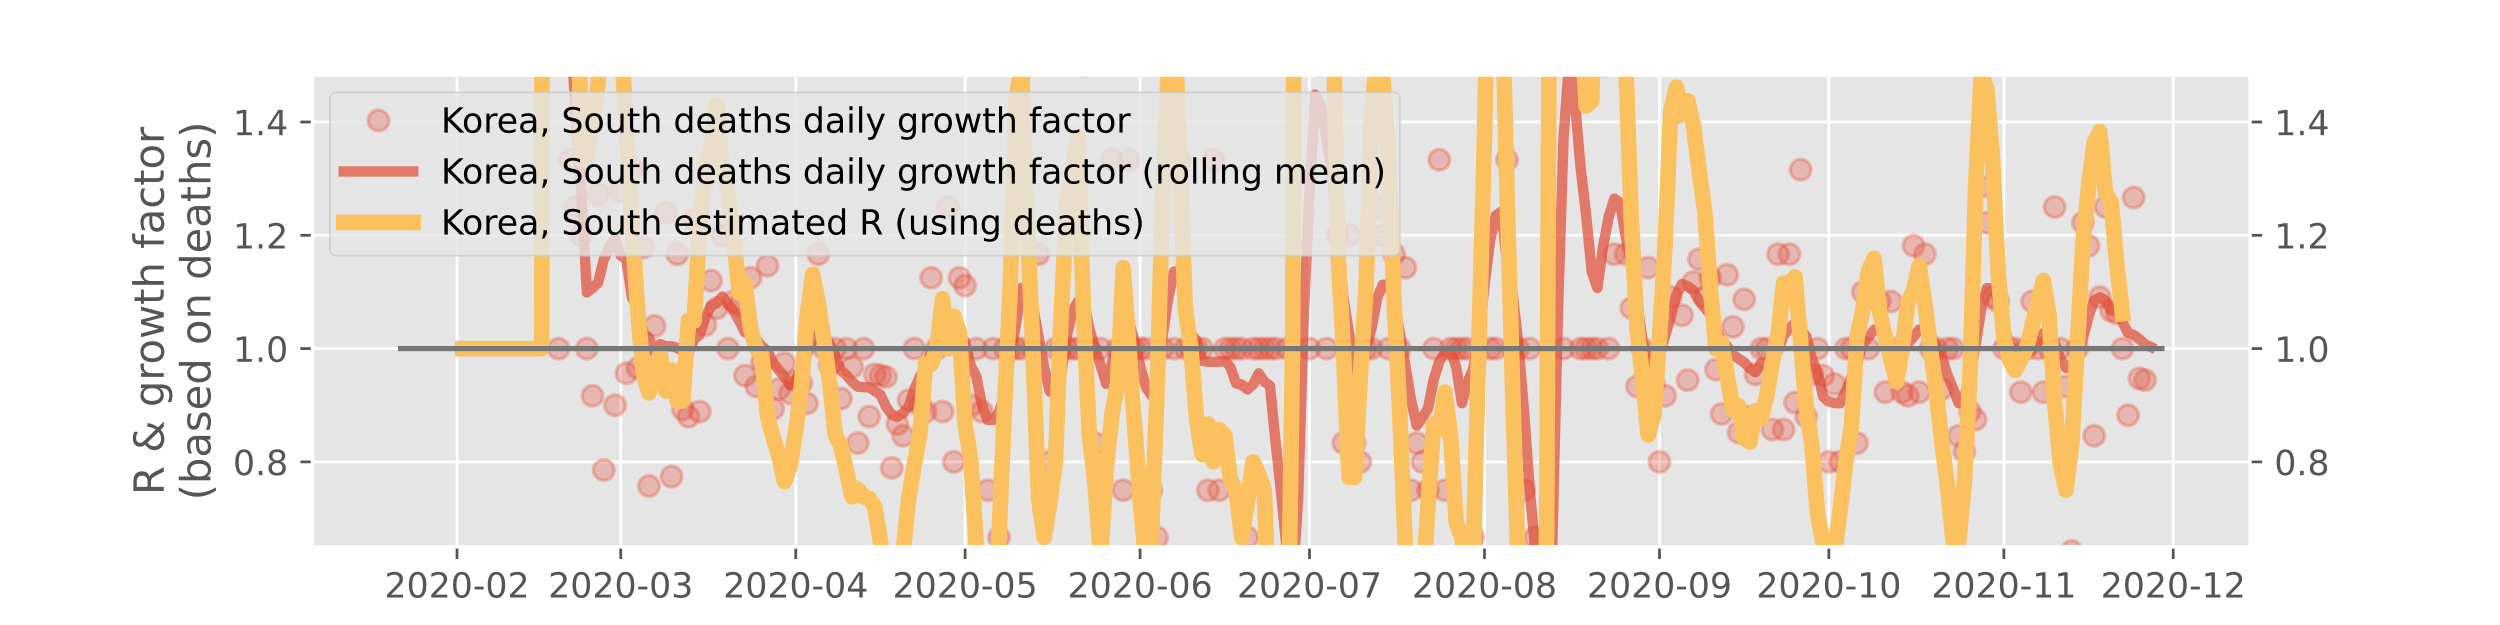 <?xml version="1.0" encoding="utf-8" standalone="no"?>
<!DOCTYPE svg PUBLIC "-//W3C//DTD SVG 1.1//EN"
  "http://www.w3.org/Graphics/SVG/1.1/DTD/svg11.dtd">
<!-- Created with matplotlib (https://matplotlib.org/) -->
<svg height="180pt" version="1.1" viewBox="0 0 720 180" width="720pt" xmlns="http://www.w3.org/2000/svg" xmlns:xlink="http://www.w3.org/1999/xlink">
 <defs>
  <style type="text/css">
*{stroke-linecap:butt;stroke-linejoin:round;}
  </style>
 </defs>
 <g id="figure_1">
  <g id="patch_1">
   <path d="M 0 180 
L 720 180 
L 720 0 
L 0 0 
z
" style="fill:#ffffff;"/>
  </g>
  <g id="axes_1">
   <g id="patch_2">
    <path d="M 90 157.5 
L 648 157.5 
L 648 21.6 
L 90 21.6 
z
" style="fill:#e5e5e5;"/>
   </g>
   <g id="matplotlib.axis_1">
    <g id="xtick_1">
     <g id="line2d_1">
      <path clip-path="url(#pd6042529e7)" d="M 131.622 157.5 
L 131.622 21.6 
" style="fill:none;stroke:#ffffff;stroke-linecap:square;stroke-width:0.8;"/>
     </g>
     <g id="line2d_2">
      <defs>
       <path d="M 0 0 
L 0 3.5 
" id="m636cd13d02" style="stroke:#555555;stroke-width:0.8;"/>
      </defs>
      <g>
       <use style="fill:#555555;stroke:#555555;stroke-width:0.8;" x="131.622" xlink:href="#m636cd13d02" y="157.5"/>
      </g>
     </g>
     <g id="text_1">
      <!-- 2020-02 -->
      <defs>
       <path d="M 19.188 8.297 
L 53.609 8.297 
L 53.609 0 
L 7.328 0 
L 7.328 8.297 
Q 12.938 14.109 22.625 23.891 
Q 32.328 33.688 34.812 36.531 
Q 39.547 41.844 41.422 45.531 
Q 43.312 49.219 43.312 52.781 
Q 43.312 58.594 39.234 62.25 
Q 35.156 65.922 28.609 65.922 
Q 23.969 65.922 18.812 64.312 
Q 13.672 62.703 7.812 59.422 
L 7.812 69.391 
Q 13.766 71.781 18.938 73 
Q 24.125 74.219 28.422 74.219 
Q 39.75 74.219 46.484 68.547 
Q 53.219 62.891 53.219 53.422 
Q 53.219 48.922 51.531 44.891 
Q 49.859 40.875 45.406 35.406 
Q 44.188 33.984 37.641 27.219 
Q 31.109 20.453 19.188 8.297 
z
" id="DejaVuSans-50"/>
       <path d="M 31.781 66.406 
Q 24.172 66.406 20.328 58.906 
Q 16.5 51.422 16.5 36.375 
Q 16.5 21.391 20.328 13.891 
Q 24.172 6.391 31.781 6.391 
Q 39.453 6.391 43.281 13.891 
Q 47.125 21.391 47.125 36.375 
Q 47.125 51.422 43.281 58.906 
Q 39.453 66.406 31.781 66.406 
z
M 31.781 74.219 
Q 44.047 74.219 50.516 64.516 
Q 56.984 54.828 56.984 36.375 
Q 56.984 17.969 50.516 8.266 
Q 44.047 -1.422 31.781 -1.422 
Q 19.531 -1.422 13.062 8.266 
Q 6.594 17.969 6.594 36.375 
Q 6.594 54.828 13.062 64.516 
Q 19.531 74.219 31.781 74.219 
z
" id="DejaVuSans-48"/>
       <path d="M 4.891 31.391 
L 31.203 31.391 
L 31.203 23.391 
L 4.891 23.391 
z
" id="DejaVuSans-45"/>
      </defs>
      <g style="fill:#555555;" transform="translate(110.731 172.098)scale(0.1 -0.1)">
       <use xlink:href="#DejaVuSans-50"/>
       <use x="63.623" xlink:href="#DejaVuSans-48"/>
       <use x="127.246" xlink:href="#DejaVuSans-50"/>
       <use x="190.869" xlink:href="#DejaVuSans-48"/>
       <use x="254.492" xlink:href="#DejaVuSans-45"/>
       <use x="290.576" xlink:href="#DejaVuSans-48"/>
       <use x="354.199" xlink:href="#DejaVuSans-50"/>
      </g>
     </g>
    </g>
    <g id="xtick_2">
     <g id="line2d_3">
      <path clip-path="url(#pd6042529e7)" d="M 178.773 157.5 
L 178.773 21.6 
" style="fill:none;stroke:#ffffff;stroke-linecap:square;stroke-width:0.8;"/>
     </g>
     <g id="line2d_4">
      <g>
       <use style="fill:#555555;stroke:#555555;stroke-width:0.8;" x="178.773" xlink:href="#m636cd13d02" y="157.5"/>
      </g>
     </g>
     <g id="text_2">
      <!-- 2020-03 -->
      <defs>
       <path d="M 40.578 39.312 
Q 47.656 37.797 51.625 33 
Q 55.609 28.219 55.609 21.188 
Q 55.609 10.406 48.188 4.484 
Q 40.766 -1.422 27.094 -1.422 
Q 22.516 -1.422 17.656 -0.516 
Q 12.797 0.391 7.625 2.203 
L 7.625 11.719 
Q 11.719 9.328 16.594 8.109 
Q 21.484 6.891 26.812 6.891 
Q 36.078 6.891 40.938 10.547 
Q 45.797 14.203 45.797 21.188 
Q 45.797 27.641 41.281 31.266 
Q 36.766 34.906 28.719 34.906 
L 20.219 34.906 
L 20.219 43.016 
L 29.109 43.016 
Q 36.375 43.016 40.234 45.922 
Q 44.094 48.828 44.094 54.297 
Q 44.094 59.906 40.109 62.906 
Q 36.141 65.922 28.719 65.922 
Q 24.656 65.922 20.016 65.031 
Q 15.375 64.156 9.812 62.312 
L 9.812 71.094 
Q 15.438 72.656 20.344 73.438 
Q 25.25 74.219 29.594 74.219 
Q 40.828 74.219 47.359 69.109 
Q 53.906 64.016 53.906 55.328 
Q 53.906 49.266 50.438 45.094 
Q 46.969 40.922 40.578 39.312 
z
" id="DejaVuSans-51"/>
      </defs>
      <g style="fill:#555555;" transform="translate(157.881 172.098)scale(0.1 -0.1)">
       <use xlink:href="#DejaVuSans-50"/>
       <use x="63.623" xlink:href="#DejaVuSans-48"/>
       <use x="127.246" xlink:href="#DejaVuSans-50"/>
       <use x="190.869" xlink:href="#DejaVuSans-48"/>
       <use x="254.492" xlink:href="#DejaVuSans-45"/>
       <use x="290.576" xlink:href="#DejaVuSans-48"/>
       <use x="354.199" xlink:href="#DejaVuSans-51"/>
      </g>
     </g>
    </g>
    <g id="xtick_3">
     <g id="line2d_5">
      <path clip-path="url(#pd6042529e7)" d="M 229.175 157.5 
L 229.175 21.6 
" style="fill:none;stroke:#ffffff;stroke-linecap:square;stroke-width:0.8;"/>
     </g>
     <g id="line2d_6">
      <g>
       <use style="fill:#555555;stroke:#555555;stroke-width:0.8;" x="229.175" xlink:href="#m636cd13d02" y="157.5"/>
      </g>
     </g>
     <g id="text_3">
      <!-- 2020-04 -->
      <defs>
       <path d="M 37.797 64.312 
L 12.891 25.391 
L 37.797 25.391 
z
M 35.203 72.906 
L 47.609 72.906 
L 47.609 25.391 
L 58.016 25.391 
L 58.016 17.188 
L 47.609 17.188 
L 47.609 0 
L 37.797 0 
L 37.797 17.188 
L 4.891 17.188 
L 4.891 26.703 
z
" id="DejaVuSans-52"/>
      </defs>
      <g style="fill:#555555;" transform="translate(208.283 172.098)scale(0.1 -0.1)">
       <use xlink:href="#DejaVuSans-50"/>
       <use x="63.623" xlink:href="#DejaVuSans-48"/>
       <use x="127.246" xlink:href="#DejaVuSans-50"/>
       <use x="190.869" xlink:href="#DejaVuSans-48"/>
       <use x="254.492" xlink:href="#DejaVuSans-45"/>
       <use x="290.576" xlink:href="#DejaVuSans-48"/>
       <use x="354.199" xlink:href="#DejaVuSans-52"/>
      </g>
     </g>
    </g>
    <g id="xtick_4">
     <g id="line2d_7">
      <path clip-path="url(#pd6042529e7)" d="M 277.951 157.5 
L 277.951 21.6 
" style="fill:none;stroke:#ffffff;stroke-linecap:square;stroke-width:0.8;"/>
     </g>
     <g id="line2d_8">
      <g>
       <use style="fill:#555555;stroke:#555555;stroke-width:0.8;" x="277.951" xlink:href="#m636cd13d02" y="157.5"/>
      </g>
     </g>
     <g id="text_4">
      <!-- 2020-05 -->
      <defs>
       <path d="M 10.797 72.906 
L 49.516 72.906 
L 49.516 64.594 
L 19.828 64.594 
L 19.828 46.734 
Q 21.969 47.469 24.109 47.828 
Q 26.266 48.188 28.422 48.188 
Q 40.625 48.188 47.75 41.5 
Q 54.891 34.812 54.891 23.391 
Q 54.891 11.625 47.562 5.094 
Q 40.234 -1.422 26.906 -1.422 
Q 22.312 -1.422 17.547 -0.641 
Q 12.797 0.141 7.719 1.703 
L 7.719 11.625 
Q 12.109 9.234 16.797 8.062 
Q 21.484 6.891 26.703 6.891 
Q 35.156 6.891 40.078 11.328 
Q 45.016 15.766 45.016 23.391 
Q 45.016 31 40.078 35.438 
Q 35.156 39.891 26.703 39.891 
Q 22.75 39.891 18.812 39.016 
Q 14.891 38.141 10.797 36.281 
z
" id="DejaVuSans-53"/>
      </defs>
      <g style="fill:#555555;" transform="translate(257.06 172.098)scale(0.1 -0.1)">
       <use xlink:href="#DejaVuSans-50"/>
       <use x="63.623" xlink:href="#DejaVuSans-48"/>
       <use x="127.246" xlink:href="#DejaVuSans-50"/>
       <use x="190.869" xlink:href="#DejaVuSans-48"/>
       <use x="254.492" xlink:href="#DejaVuSans-45"/>
       <use x="290.576" xlink:href="#DejaVuSans-48"/>
       <use x="354.199" xlink:href="#DejaVuSans-53"/>
      </g>
     </g>
    </g>
    <g id="xtick_5">
     <g id="line2d_9">
      <path clip-path="url(#pd6042529e7)" d="M 328.353 157.5 
L 328.353 21.6 
" style="fill:none;stroke:#ffffff;stroke-linecap:square;stroke-width:0.8;"/>
     </g>
     <g id="line2d_10">
      <g>
       <use style="fill:#555555;stroke:#555555;stroke-width:0.8;" x="328.353" xlink:href="#m636cd13d02" y="157.5"/>
      </g>
     </g>
     <g id="text_5">
      <!-- 2020-06 -->
      <defs>
       <path d="M 33.016 40.375 
Q 26.375 40.375 22.484 35.828 
Q 18.609 31.297 18.609 23.391 
Q 18.609 15.531 22.484 10.953 
Q 26.375 6.391 33.016 6.391 
Q 39.656 6.391 43.531 10.953 
Q 47.406 15.531 47.406 23.391 
Q 47.406 31.297 43.531 35.828 
Q 39.656 40.375 33.016 40.375 
z
M 52.594 71.297 
L 52.594 62.312 
Q 48.875 64.062 45.094 64.984 
Q 41.312 65.922 37.594 65.922 
Q 27.828 65.922 22.672 59.328 
Q 17.531 52.734 16.797 39.406 
Q 19.672 43.656 24.016 45.922 
Q 28.375 48.188 33.594 48.188 
Q 44.578 48.188 50.953 41.516 
Q 57.328 34.859 57.328 23.391 
Q 57.328 12.156 50.688 5.359 
Q 44.047 -1.422 33.016 -1.422 
Q 20.359 -1.422 13.672 8.266 
Q 6.984 17.969 6.984 36.375 
Q 6.984 53.656 15.188 63.938 
Q 23.391 74.219 37.203 74.219 
Q 40.922 74.219 44.703 73.484 
Q 48.484 72.75 52.594 71.297 
z
" id="DejaVuSans-54"/>
      </defs>
      <g style="fill:#555555;" transform="translate(307.462 172.098)scale(0.1 -0.1)">
       <use xlink:href="#DejaVuSans-50"/>
       <use x="63.623" xlink:href="#DejaVuSans-48"/>
       <use x="127.246" xlink:href="#DejaVuSans-50"/>
       <use x="190.869" xlink:href="#DejaVuSans-48"/>
       <use x="254.492" xlink:href="#DejaVuSans-45"/>
       <use x="290.576" xlink:href="#DejaVuSans-48"/>
       <use x="354.199" xlink:href="#DejaVuSans-54"/>
      </g>
     </g>
    </g>
    <g id="xtick_6">
     <g id="line2d_11">
      <path clip-path="url(#pd6042529e7)" d="M 377.129 157.5 
L 377.129 21.6 
" style="fill:none;stroke:#ffffff;stroke-linecap:square;stroke-width:0.8;"/>
     </g>
     <g id="line2d_12">
      <g>
       <use style="fill:#555555;stroke:#555555;stroke-width:0.8;" x="377.129" xlink:href="#m636cd13d02" y="157.5"/>
      </g>
     </g>
     <g id="text_6">
      <!-- 2020-07 -->
      <defs>
       <path d="M 8.203 72.906 
L 55.078 72.906 
L 55.078 68.703 
L 28.609 0 
L 18.312 0 
L 43.219 64.594 
L 8.203 64.594 
z
" id="DejaVuSans-55"/>
      </defs>
      <g style="fill:#555555;" transform="translate(356.238 172.098)scale(0.1 -0.1)">
       <use xlink:href="#DejaVuSans-50"/>
       <use x="63.623" xlink:href="#DejaVuSans-48"/>
       <use x="127.246" xlink:href="#DejaVuSans-50"/>
       <use x="190.869" xlink:href="#DejaVuSans-48"/>
       <use x="254.492" xlink:href="#DejaVuSans-45"/>
       <use x="290.576" xlink:href="#DejaVuSans-48"/>
       <use x="354.199" xlink:href="#DejaVuSans-55"/>
      </g>
     </g>
    </g>
    <g id="xtick_7">
     <g id="line2d_13">
      <path clip-path="url(#pd6042529e7)" d="M 427.531 157.5 
L 427.531 21.6 
" style="fill:none;stroke:#ffffff;stroke-linecap:square;stroke-width:0.8;"/>
     </g>
     <g id="line2d_14">
      <g>
       <use style="fill:#555555;stroke:#555555;stroke-width:0.8;" x="427.531" xlink:href="#m636cd13d02" y="157.5"/>
      </g>
     </g>
     <g id="text_7">
      <!-- 2020-08 -->
      <defs>
       <path d="M 31.781 34.625 
Q 24.75 34.625 20.719 30.859 
Q 16.703 27.094 16.703 20.516 
Q 16.703 13.922 20.719 10.156 
Q 24.75 6.391 31.781 6.391 
Q 38.812 6.391 42.859 10.172 
Q 46.922 13.969 46.922 20.516 
Q 46.922 27.094 42.891 30.859 
Q 38.875 34.625 31.781 34.625 
z
M 21.922 38.812 
Q 15.578 40.375 12.031 44.719 
Q 8.5 49.078 8.5 55.328 
Q 8.5 64.062 14.719 69.141 
Q 20.953 74.219 31.781 74.219 
Q 42.672 74.219 48.875 69.141 
Q 55.078 64.062 55.078 55.328 
Q 55.078 49.078 51.531 44.719 
Q 48 40.375 41.703 38.812 
Q 48.828 37.156 52.797 32.312 
Q 56.781 27.484 56.781 20.516 
Q 56.781 9.906 50.312 4.234 
Q 43.844 -1.422 31.781 -1.422 
Q 19.734 -1.422 13.25 4.234 
Q 6.781 9.906 6.781 20.516 
Q 6.781 27.484 10.781 32.312 
Q 14.797 37.156 21.922 38.812 
z
M 18.312 54.391 
Q 18.312 48.734 21.844 45.562 
Q 25.391 42.391 31.781 42.391 
Q 38.141 42.391 41.719 45.562 
Q 45.312 48.734 45.312 54.391 
Q 45.312 60.062 41.719 63.234 
Q 38.141 66.406 31.781 66.406 
Q 25.391 66.406 21.844 63.234 
Q 18.312 60.062 18.312 54.391 
z
" id="DejaVuSans-56"/>
      </defs>
      <g style="fill:#555555;" transform="translate(406.64 172.098)scale(0.1 -0.1)">
       <use xlink:href="#DejaVuSans-50"/>
       <use x="63.623" xlink:href="#DejaVuSans-48"/>
       <use x="127.246" xlink:href="#DejaVuSans-50"/>
       <use x="190.869" xlink:href="#DejaVuSans-48"/>
       <use x="254.492" xlink:href="#DejaVuSans-45"/>
       <use x="290.576" xlink:href="#DejaVuSans-48"/>
       <use x="354.199" xlink:href="#DejaVuSans-56"/>
      </g>
     </g>
    </g>
    <g id="xtick_8">
     <g id="line2d_15">
      <path clip-path="url(#pd6042529e7)" d="M 477.934 157.5 
L 477.934 21.6 
" style="fill:none;stroke:#ffffff;stroke-linecap:square;stroke-width:0.8;"/>
     </g>
     <g id="line2d_16">
      <g>
       <use style="fill:#555555;stroke:#555555;stroke-width:0.8;" x="477.934" xlink:href="#m636cd13d02" y="157.5"/>
      </g>
     </g>
     <g id="text_8">
      <!-- 2020-09 -->
      <defs>
       <path d="M 10.984 1.516 
L 10.984 10.5 
Q 14.703 8.734 18.5 7.812 
Q 22.312 6.891 25.984 6.891 
Q 35.75 6.891 40.891 13.453 
Q 46.047 20.016 46.781 33.406 
Q 43.953 29.203 39.594 26.953 
Q 35.25 24.703 29.984 24.703 
Q 19.047 24.703 12.672 31.312 
Q 6.297 37.938 6.297 49.422 
Q 6.297 60.641 12.938 67.422 
Q 19.578 74.219 30.609 74.219 
Q 43.266 74.219 49.922 64.516 
Q 56.594 54.828 56.594 36.375 
Q 56.594 19.141 48.406 8.859 
Q 40.234 -1.422 26.422 -1.422 
Q 22.703 -1.422 18.891 -0.688 
Q 15.094 0.047 10.984 1.516 
z
M 30.609 32.422 
Q 37.25 32.422 41.125 36.953 
Q 45.016 41.5 45.016 49.422 
Q 45.016 57.281 41.125 61.844 
Q 37.25 66.406 30.609 66.406 
Q 23.969 66.406 20.094 61.844 
Q 16.219 57.281 16.219 49.422 
Q 16.219 41.5 20.094 36.953 
Q 23.969 32.422 30.609 32.422 
z
" id="DejaVuSans-57"/>
      </defs>
      <g style="fill:#555555;" transform="translate(457.042 172.098)scale(0.1 -0.1)">
       <use xlink:href="#DejaVuSans-50"/>
       <use x="63.623" xlink:href="#DejaVuSans-48"/>
       <use x="127.246" xlink:href="#DejaVuSans-50"/>
       <use x="190.869" xlink:href="#DejaVuSans-48"/>
       <use x="254.492" xlink:href="#DejaVuSans-45"/>
       <use x="290.576" xlink:href="#DejaVuSans-48"/>
       <use x="354.199" xlink:href="#DejaVuSans-57"/>
      </g>
     </g>
    </g>
    <g id="xtick_9">
     <g id="line2d_17">
      <path clip-path="url(#pd6042529e7)" d="M 526.71 157.5 
L 526.71 21.6 
" style="fill:none;stroke:#ffffff;stroke-linecap:square;stroke-width:0.8;"/>
     </g>
     <g id="line2d_18">
      <g>
       <use style="fill:#555555;stroke:#555555;stroke-width:0.8;" x="526.71" xlink:href="#m636cd13d02" y="157.5"/>
      </g>
     </g>
     <g id="text_9">
      <!-- 2020-10 -->
      <defs>
       <path d="M 12.406 8.297 
L 28.516 8.297 
L 28.516 63.922 
L 10.984 60.406 
L 10.984 69.391 
L 28.422 72.906 
L 38.281 72.906 
L 38.281 8.297 
L 54.391 8.297 
L 54.391 0 
L 12.406 0 
z
" id="DejaVuSans-49"/>
      </defs>
      <g style="fill:#555555;" transform="translate(505.818 172.098)scale(0.1 -0.1)">
       <use xlink:href="#DejaVuSans-50"/>
       <use x="63.623" xlink:href="#DejaVuSans-48"/>
       <use x="127.246" xlink:href="#DejaVuSans-50"/>
       <use x="190.869" xlink:href="#DejaVuSans-48"/>
       <use x="254.492" xlink:href="#DejaVuSans-45"/>
       <use x="290.576" xlink:href="#DejaVuSans-49"/>
       <use x="354.199" xlink:href="#DejaVuSans-48"/>
      </g>
     </g>
    </g>
    <g id="xtick_10">
     <g id="line2d_19">
      <path clip-path="url(#pd6042529e7)" d="M 577.112 157.5 
L 577.112 21.6 
" style="fill:none;stroke:#ffffff;stroke-linecap:square;stroke-width:0.8;"/>
     </g>
     <g id="line2d_20">
      <g>
       <use style="fill:#555555;stroke:#555555;stroke-width:0.8;" x="577.112" xlink:href="#m636cd13d02" y="157.5"/>
      </g>
     </g>
     <g id="text_10">
      <!-- 2020-11 -->
      <g style="fill:#555555;" transform="translate(556.22 172.098)scale(0.1 -0.1)">
       <use xlink:href="#DejaVuSans-50"/>
       <use x="63.623" xlink:href="#DejaVuSans-48"/>
       <use x="127.246" xlink:href="#DejaVuSans-50"/>
       <use x="190.869" xlink:href="#DejaVuSans-48"/>
       <use x="254.492" xlink:href="#DejaVuSans-45"/>
       <use x="290.576" xlink:href="#DejaVuSans-49"/>
       <use x="354.199" xlink:href="#DejaVuSans-49"/>
      </g>
     </g>
    </g>
    <g id="xtick_11">
     <g id="line2d_21">
      <path clip-path="url(#pd6042529e7)" d="M 625.888 157.5 
L 625.888 21.6 
" style="fill:none;stroke:#ffffff;stroke-linecap:square;stroke-width:0.8;"/>
     </g>
     <g id="line2d_22">
      <g>
       <use style="fill:#555555;stroke:#555555;stroke-width:0.8;" x="625.888" xlink:href="#m636cd13d02" y="157.5"/>
      </g>
     </g>
     <g id="text_11">
      <!-- 2020-12 -->
      <g style="fill:#555555;" transform="translate(604.997 172.098)scale(0.1 -0.1)">
       <use xlink:href="#DejaVuSans-50"/>
       <use x="63.623" xlink:href="#DejaVuSans-48"/>
       <use x="127.246" xlink:href="#DejaVuSans-50"/>
       <use x="190.869" xlink:href="#DejaVuSans-48"/>
       <use x="254.492" xlink:href="#DejaVuSans-45"/>
       <use x="290.576" xlink:href="#DejaVuSans-49"/>
       <use x="354.199" xlink:href="#DejaVuSans-50"/>
      </g>
     </g>
    </g>
   </g>
   <g id="matplotlib.axis_2">
    <g id="ytick_1">
     <g id="line2d_23">
      <path clip-path="url(#pd6042529e7)" d="M 90 133.028 
L 648 133.028 
" style="fill:none;stroke:#ffffff;stroke-linecap:square;stroke-width:0.8;"/>
     </g>
     <g id="line2d_24">
      <defs>
       <path d="M 0 0 
L -3.5 0 
" id="m76af1af628" style="stroke:#555555;stroke-width:0.8;"/>
      </defs>
      <g>
       <use style="fill:#555555;stroke:#555555;stroke-width:0.8;" x="90" xlink:href="#m76af1af628" y="133.028"/>
      </g>
     </g>
     <g id="line2d_25">
      <defs>
       <path d="M 0 0 
L 3.5 0 
" id="m8e73c1fac9" style="stroke:#555555;stroke-width:0.8;"/>
      </defs>
      <g>
       <use style="fill:#555555;stroke:#555555;stroke-width:0.8;" x="648" xlink:href="#m8e73c1fac9" y="133.028"/>
      </g>
     </g>
     <g id="text_12">
      <!-- 0.8 -->
      <defs>
       <path d="M 10.688 12.406 
L 21 12.406 
L 21 0 
L 10.688 0 
z
" id="DejaVuSans-46"/>
      </defs>
      <g style="fill:#555555;" transform="translate(67.097 136.827)scale(0.1 -0.1)">
       <use xlink:href="#DejaVuSans-48"/>
       <use x="63.623" xlink:href="#DejaVuSans-46"/>
       <use x="95.41" xlink:href="#DejaVuSans-56"/>
      </g>
     </g>
     <g id="text_13">
      <!-- 0.8 -->
      <g style="fill:#555555;" transform="translate(655 136.827)scale(0.1 -0.1)">
       <use xlink:href="#DejaVuSans-48"/>
       <use x="63.623" xlink:href="#DejaVuSans-46"/>
       <use x="95.41" xlink:href="#DejaVuSans-56"/>
      </g>
     </g>
    </g>
    <g id="ytick_2">
     <g id="line2d_26">
      <path clip-path="url(#pd6042529e7)" d="M 90 100.398 
L 648 100.398 
" style="fill:none;stroke:#ffffff;stroke-linecap:square;stroke-width:0.8;"/>
     </g>
     <g id="line2d_27">
      <g>
       <use style="fill:#555555;stroke:#555555;stroke-width:0.8;" x="90" xlink:href="#m76af1af628" y="100.398"/>
      </g>
     </g>
     <g id="line2d_28">
      <g>
       <use style="fill:#555555;stroke:#555555;stroke-width:0.8;" x="648" xlink:href="#m8e73c1fac9" y="100.398"/>
      </g>
     </g>
     <g id="text_14">
      <!-- 1.0 -->
      <g style="fill:#555555;" transform="translate(67.097 104.197)scale(0.1 -0.1)">
       <use xlink:href="#DejaVuSans-49"/>
       <use x="63.623" xlink:href="#DejaVuSans-46"/>
       <use x="95.41" xlink:href="#DejaVuSans-48"/>
      </g>
     </g>
     <g id="text_15">
      <!-- 1.0 -->
      <g style="fill:#555555;" transform="translate(655 104.197)scale(0.1 -0.1)">
       <use xlink:href="#DejaVuSans-49"/>
       <use x="63.623" xlink:href="#DejaVuSans-46"/>
       <use x="95.41" xlink:href="#DejaVuSans-48"/>
      </g>
     </g>
    </g>
    <g id="ytick_3">
     <g id="line2d_29">
      <path clip-path="url(#pd6042529e7)" d="M 90 67.768 
L 648 67.768 
" style="fill:none;stroke:#ffffff;stroke-linecap:square;stroke-width:0.8;"/>
     </g>
     <g id="line2d_30">
      <g>
       <use style="fill:#555555;stroke:#555555;stroke-width:0.8;" x="90" xlink:href="#m76af1af628" y="67.768"/>
      </g>
     </g>
     <g id="line2d_31">
      <g>
       <use style="fill:#555555;stroke:#555555;stroke-width:0.8;" x="648" xlink:href="#m8e73c1fac9" y="67.768"/>
      </g>
     </g>
     <g id="text_16">
      <!-- 1.2 -->
      <g style="fill:#555555;" transform="translate(67.097 71.567)scale(0.1 -0.1)">
       <use xlink:href="#DejaVuSans-49"/>
       <use x="63.623" xlink:href="#DejaVuSans-46"/>
       <use x="95.41" xlink:href="#DejaVuSans-50"/>
      </g>
     </g>
     <g id="text_17">
      <!-- 1.2 -->
      <g style="fill:#555555;" transform="translate(655 71.567)scale(0.1 -0.1)">
       <use xlink:href="#DejaVuSans-49"/>
       <use x="63.623" xlink:href="#DejaVuSans-46"/>
       <use x="95.41" xlink:href="#DejaVuSans-50"/>
      </g>
     </g>
    </g>
    <g id="ytick_4">
     <g id="line2d_32">
      <path clip-path="url(#pd6042529e7)" d="M 90 35.138 
L 648 35.138 
" style="fill:none;stroke:#ffffff;stroke-linecap:square;stroke-width:0.8;"/>
     </g>
     <g id="line2d_33">
      <g>
       <use style="fill:#555555;stroke:#555555;stroke-width:0.8;" x="90" xlink:href="#m76af1af628" y="35.138"/>
      </g>
     </g>
     <g id="line2d_34">
      <g>
       <use style="fill:#555555;stroke:#555555;stroke-width:0.8;" x="648" xlink:href="#m8e73c1fac9" y="35.138"/>
      </g>
     </g>
     <g id="text_18">
      <!-- 1.4 -->
      <g style="fill:#555555;" transform="translate(67.097 38.937)scale(0.1 -0.1)">
       <use xlink:href="#DejaVuSans-49"/>
       <use x="63.623" xlink:href="#DejaVuSans-46"/>
       <use x="95.41" xlink:href="#DejaVuSans-52"/>
      </g>
     </g>
     <g id="text_19">
      <!-- 1.4 -->
      <g style="fill:#555555;" transform="translate(655 38.937)scale(0.1 -0.1)">
       <use xlink:href="#DejaVuSans-49"/>
       <use x="63.623" xlink:href="#DejaVuSans-46"/>
       <use x="95.41" xlink:href="#DejaVuSans-52"/>
      </g>
     </g>
    </g>
    <g id="text_20">
     <!-- R &amp; growth factor -->
     <defs>
      <path d="M 44.391 34.188 
Q 47.562 33.109 50.562 29.594 
Q 53.562 26.078 56.594 19.922 
L 66.609 0 
L 56 0 
L 46.688 18.703 
Q 43.062 26.031 39.672 28.422 
Q 36.281 30.812 30.422 30.812 
L 19.672 30.812 
L 19.672 0 
L 9.812 0 
L 9.812 72.906 
L 32.078 72.906 
Q 44.578 72.906 50.734 67.672 
Q 56.891 62.453 56.891 51.906 
Q 56.891 45.016 53.688 40.469 
Q 50.484 35.938 44.391 34.188 
z
M 19.672 64.797 
L 19.672 38.922 
L 32.078 38.922 
Q 39.203 38.922 42.844 42.219 
Q 46.484 45.516 46.484 51.906 
Q 46.484 58.297 42.844 61.547 
Q 39.203 64.797 32.078 64.797 
z
" id="DejaVuSans-82"/>
      <path id="DejaVuSans-32"/>
      <path d="M 24.312 39.203 
Q 19.875 35.25 17.797 31.312 
Q 15.719 27.391 15.719 23.094 
Q 15.719 15.969 20.891 11.234 
Q 26.078 6.5 33.891 6.5 
Q 38.531 6.5 42.578 8.031 
Q 46.625 9.578 50.203 12.703 
z
M 31.203 44.672 
L 56 19.281 
Q 58.891 23.641 60.5 28.594 
Q 62.109 33.547 62.406 39.109 
L 71.484 39.109 
Q 70.906 32.672 68.359 26.359 
Q 65.828 20.062 61.281 13.922 
L 74.906 0 
L 62.594 0 
L 55.609 7.172 
Q 50.531 2.828 44.969 0.703 
Q 39.406 -1.422 33.016 -1.422 
Q 21.234 -1.422 13.766 5.297 
Q 6.297 12.016 6.297 22.516 
Q 6.297 28.766 9.562 34.25 
Q 12.844 39.75 19.391 44.578 
Q 17.047 47.656 15.812 50.703 
Q 14.594 53.766 14.594 56.688 
Q 14.594 64.594 20.016 69.406 
Q 25.438 74.219 34.422 74.219 
Q 38.484 74.219 42.5 73.344 
Q 46.531 72.469 50.688 70.703 
L 50.688 61.812 
Q 46.438 64.109 42.578 65.297 
Q 38.719 66.5 35.406 66.5 
Q 30.281 66.5 27.078 63.781 
Q 23.875 61.078 23.875 56.781 
Q 23.875 54.297 25.312 51.781 
Q 26.766 49.266 31.203 44.672 
z
" id="DejaVuSans-38"/>
      <path d="M 45.406 27.984 
Q 45.406 37.75 41.375 43.109 
Q 37.359 48.484 30.078 48.484 
Q 22.859 48.484 18.828 43.109 
Q 14.797 37.75 14.797 27.984 
Q 14.797 18.266 18.828 12.891 
Q 22.859 7.516 30.078 7.516 
Q 37.359 7.516 41.375 12.891 
Q 45.406 18.266 45.406 27.984 
z
M 54.391 6.781 
Q 54.391 -7.172 48.188 -13.984 
Q 42 -20.797 29.203 -20.797 
Q 24.469 -20.797 20.266 -20.094 
Q 16.062 -19.391 12.109 -17.922 
L 12.109 -9.188 
Q 16.062 -11.328 19.922 -12.344 
Q 23.781 -13.375 27.781 -13.375 
Q 36.625 -13.375 41.016 -8.766 
Q 45.406 -4.156 45.406 5.172 
L 45.406 9.625 
Q 42.625 4.781 38.281 2.391 
Q 33.938 0 27.875 0 
Q 17.828 0 11.672 7.656 
Q 5.516 15.328 5.516 27.984 
Q 5.516 40.672 11.672 48.328 
Q 17.828 56 27.875 56 
Q 33.938 56 38.281 53.609 
Q 42.625 51.219 45.406 46.391 
L 45.406 54.688 
L 54.391 54.688 
z
" id="DejaVuSans-103"/>
      <path d="M 41.109 46.297 
Q 39.594 47.172 37.812 47.578 
Q 36.031 48 33.891 48 
Q 26.266 48 22.188 43.047 
Q 18.109 38.094 18.109 28.812 
L 18.109 0 
L 9.078 0 
L 9.078 54.688 
L 18.109 54.688 
L 18.109 46.188 
Q 20.953 51.172 25.484 53.578 
Q 30.031 56 36.531 56 
Q 37.453 56 38.578 55.875 
Q 39.703 55.766 41.062 55.516 
z
" id="DejaVuSans-114"/>
      <path d="M 30.609 48.391 
Q 23.391 48.391 19.188 42.75 
Q 14.984 37.109 14.984 27.297 
Q 14.984 17.484 19.156 11.844 
Q 23.344 6.203 30.609 6.203 
Q 37.797 6.203 41.984 11.859 
Q 46.188 17.531 46.188 27.297 
Q 46.188 37.016 41.984 42.703 
Q 37.797 48.391 30.609 48.391 
z
M 30.609 56 
Q 42.328 56 49.016 48.375 
Q 55.719 40.766 55.719 27.297 
Q 55.719 13.875 49.016 6.219 
Q 42.328 -1.422 30.609 -1.422 
Q 18.844 -1.422 12.172 6.219 
Q 5.516 13.875 5.516 27.297 
Q 5.516 40.766 12.172 48.375 
Q 18.844 56 30.609 56 
z
" id="DejaVuSans-111"/>
      <path d="M 4.203 54.688 
L 13.188 54.688 
L 24.422 12.016 
L 35.594 54.688 
L 46.188 54.688 
L 57.422 12.016 
L 68.609 54.688 
L 77.594 54.688 
L 63.281 0 
L 52.688 0 
L 40.922 44.828 
L 29.109 0 
L 18.5 0 
z
" id="DejaVuSans-119"/>
      <path d="M 18.312 70.219 
L 18.312 54.688 
L 36.812 54.688 
L 36.812 47.703 
L 18.312 47.703 
L 18.312 18.016 
Q 18.312 11.328 20.141 9.422 
Q 21.969 7.516 27.594 7.516 
L 36.812 7.516 
L 36.812 0 
L 27.594 0 
Q 17.188 0 13.234 3.875 
Q 9.281 7.766 9.281 18.016 
L 9.281 47.703 
L 2.688 47.703 
L 2.688 54.688 
L 9.281 54.688 
L 9.281 70.219 
z
" id="DejaVuSans-116"/>
      <path d="M 54.891 33.016 
L 54.891 0 
L 45.906 0 
L 45.906 32.719 
Q 45.906 40.484 42.875 44.328 
Q 39.844 48.188 33.797 48.188 
Q 26.516 48.188 22.312 43.547 
Q 18.109 38.922 18.109 30.906 
L 18.109 0 
L 9.078 0 
L 9.078 75.984 
L 18.109 75.984 
L 18.109 46.188 
Q 21.344 51.125 25.703 53.562 
Q 30.078 56 35.797 56 
Q 45.219 56 50.047 50.172 
Q 54.891 44.344 54.891 33.016 
z
" id="DejaVuSans-104"/>
      <path d="M 37.109 75.984 
L 37.109 68.5 
L 28.516 68.5 
Q 23.688 68.5 21.797 66.547 
Q 19.922 64.594 19.922 59.516 
L 19.922 54.688 
L 34.719 54.688 
L 34.719 47.703 
L 19.922 47.703 
L 19.922 0 
L 10.891 0 
L 10.891 47.703 
L 2.297 47.703 
L 2.297 54.688 
L 10.891 54.688 
L 10.891 58.5 
Q 10.891 67.625 15.141 71.797 
Q 19.391 75.984 28.609 75.984 
z
" id="DejaVuSans-102"/>
      <path d="M 34.281 27.484 
Q 23.391 27.484 19.188 25 
Q 14.984 22.516 14.984 16.5 
Q 14.984 11.719 18.141 8.906 
Q 21.297 6.109 26.703 6.109 
Q 34.188 6.109 38.703 11.406 
Q 43.219 16.703 43.219 25.484 
L 43.219 27.484 
z
M 52.203 31.203 
L 52.203 0 
L 43.219 0 
L 43.219 8.297 
Q 40.141 3.328 35.547 0.953 
Q 30.953 -1.422 24.312 -1.422 
Q 15.922 -1.422 10.953 3.297 
Q 6 8.016 6 15.922 
Q 6 25.141 12.172 29.828 
Q 18.359 34.516 30.609 34.516 
L 43.219 34.516 
L 43.219 35.406 
Q 43.219 41.609 39.141 45 
Q 35.062 48.391 27.688 48.391 
Q 23 48.391 18.547 47.266 
Q 14.109 46.141 10.016 43.891 
L 10.016 52.203 
Q 14.938 54.109 19.578 55.047 
Q 24.219 56 28.609 56 
Q 40.484 56 46.344 49.844 
Q 52.203 43.703 52.203 31.203 
z
" id="DejaVuSans-97"/>
      <path d="M 48.781 52.594 
L 48.781 44.188 
Q 44.969 46.297 41.141 47.344 
Q 37.312 48.391 33.406 48.391 
Q 24.656 48.391 19.812 42.844 
Q 14.984 37.312 14.984 27.297 
Q 14.984 17.281 19.812 11.734 
Q 24.656 6.203 33.406 6.203 
Q 37.312 6.203 41.141 7.25 
Q 44.969 8.297 48.781 10.406 
L 48.781 2.094 
Q 45.016 0.344 40.984 -0.531 
Q 36.969 -1.422 32.422 -1.422 
Q 20.062 -1.422 12.781 6.344 
Q 5.516 14.109 5.516 27.297 
Q 5.516 40.672 12.859 48.328 
Q 20.219 56 33.016 56 
Q 37.156 56 41.109 55.141 
Q 45.062 54.297 48.781 52.594 
z
" id="DejaVuSans-99"/>
     </defs>
     <g style="fill:#555555;" transform="translate(47.164 142.57)rotate(-90)scale(0.12 -0.12)">
      <use xlink:href="#DejaVuSans-82"/>
      <use x="69.482" xlink:href="#DejaVuSans-32"/>
      <use x="101.27" xlink:href="#DejaVuSans-38"/>
      <use x="179.248" xlink:href="#DejaVuSans-32"/>
      <use x="211.035" xlink:href="#DejaVuSans-103"/>
      <use x="274.512" xlink:href="#DejaVuSans-114"/>
      <use x="313.375" xlink:href="#DejaVuSans-111"/>
      <use x="374.557" xlink:href="#DejaVuSans-119"/>
      <use x="456.344" xlink:href="#DejaVuSans-116"/>
      <use x="495.553" xlink:href="#DejaVuSans-104"/>
      <use x="558.932" xlink:href="#DejaVuSans-32"/>
      <use x="590.719" xlink:href="#DejaVuSans-102"/>
      <use x="625.924" xlink:href="#DejaVuSans-97"/>
      <use x="687.203" xlink:href="#DejaVuSans-99"/>
      <use x="742.184" xlink:href="#DejaVuSans-116"/>
      <use x="781.393" xlink:href="#DejaVuSans-111"/>
      <use x="842.574" xlink:href="#DejaVuSans-114"/>
     </g>
     <!-- (based on deaths) -->
     <defs>
      <path d="M 31 75.875 
Q 24.469 64.656 21.281 53.656 
Q 18.109 42.672 18.109 31.391 
Q 18.109 20.125 21.312 9.062 
Q 24.516 -2 31 -13.188 
L 23.188 -13.188 
Q 15.875 -1.703 12.234 9.375 
Q 8.594 20.453 8.594 31.391 
Q 8.594 42.281 12.203 53.312 
Q 15.828 64.359 23.188 75.875 
z
" id="DejaVuSans-40"/>
      <path d="M 48.688 27.297 
Q 48.688 37.203 44.609 42.844 
Q 40.531 48.484 33.406 48.484 
Q 26.266 48.484 22.188 42.844 
Q 18.109 37.203 18.109 27.297 
Q 18.109 17.391 22.188 11.75 
Q 26.266 6.109 33.406 6.109 
Q 40.531 6.109 44.609 11.75 
Q 48.688 17.391 48.688 27.297 
z
M 18.109 46.391 
Q 20.953 51.266 25.266 53.625 
Q 29.594 56 35.594 56 
Q 45.562 56 51.781 48.094 
Q 58.016 40.188 58.016 27.297 
Q 58.016 14.406 51.781 6.484 
Q 45.562 -1.422 35.594 -1.422 
Q 29.594 -1.422 25.266 0.953 
Q 20.953 3.328 18.109 8.203 
L 18.109 0 
L 9.078 0 
L 9.078 75.984 
L 18.109 75.984 
z
" id="DejaVuSans-98"/>
      <path d="M 44.281 53.078 
L 44.281 44.578 
Q 40.484 46.531 36.375 47.5 
Q 32.281 48.484 27.875 48.484 
Q 21.188 48.484 17.844 46.438 
Q 14.5 44.391 14.5 40.281 
Q 14.5 37.156 16.891 35.375 
Q 19.281 33.594 26.516 31.984 
L 29.594 31.297 
Q 39.156 29.25 43.188 25.516 
Q 47.219 21.781 47.219 15.094 
Q 47.219 7.469 41.188 3.016 
Q 35.156 -1.422 24.609 -1.422 
Q 20.219 -1.422 15.453 -0.562 
Q 10.688 0.297 5.422 2 
L 5.422 11.281 
Q 10.406 8.688 15.234 7.391 
Q 20.062 6.109 24.812 6.109 
Q 31.156 6.109 34.562 8.281 
Q 37.984 10.453 37.984 14.406 
Q 37.984 18.062 35.516 20.016 
Q 33.062 21.969 24.703 23.781 
L 21.578 24.516 
Q 13.234 26.266 9.516 29.906 
Q 5.812 33.547 5.812 39.891 
Q 5.812 47.609 11.281 51.797 
Q 16.75 56 26.812 56 
Q 31.781 56 36.172 55.266 
Q 40.578 54.547 44.281 53.078 
z
" id="DejaVuSans-115"/>
      <path d="M 56.203 29.594 
L 56.203 25.203 
L 14.891 25.203 
Q 15.484 15.922 20.484 11.062 
Q 25.484 6.203 34.422 6.203 
Q 39.594 6.203 44.453 7.469 
Q 49.312 8.734 54.109 11.281 
L 54.109 2.781 
Q 49.266 0.734 44.188 -0.344 
Q 39.109 -1.422 33.891 -1.422 
Q 20.797 -1.422 13.156 6.188 
Q 5.516 13.812 5.516 26.812 
Q 5.516 40.234 12.766 48.109 
Q 20.016 56 32.328 56 
Q 43.359 56 49.781 48.891 
Q 56.203 41.797 56.203 29.594 
z
M 47.219 32.234 
Q 47.125 39.594 43.094 43.984 
Q 39.062 48.391 32.422 48.391 
Q 24.906 48.391 20.391 44.141 
Q 15.875 39.891 15.188 32.172 
z
" id="DejaVuSans-101"/>
      <path d="M 45.406 46.391 
L 45.406 75.984 
L 54.391 75.984 
L 54.391 0 
L 45.406 0 
L 45.406 8.203 
Q 42.578 3.328 38.25 0.953 
Q 33.938 -1.422 27.875 -1.422 
Q 17.969 -1.422 11.734 6.484 
Q 5.516 14.406 5.516 27.297 
Q 5.516 40.188 11.734 48.094 
Q 17.969 56 27.875 56 
Q 33.938 56 38.25 53.625 
Q 42.578 51.266 45.406 46.391 
z
M 14.797 27.297 
Q 14.797 17.391 18.875 11.75 
Q 22.953 6.109 30.078 6.109 
Q 37.203 6.109 41.297 11.75 
Q 45.406 17.391 45.406 27.297 
Q 45.406 37.203 41.297 42.844 
Q 37.203 48.484 30.078 48.484 
Q 22.953 48.484 18.875 42.844 
Q 14.797 37.203 14.797 27.297 
z
" id="DejaVuSans-100"/>
      <path d="M 54.891 33.016 
L 54.891 0 
L 45.906 0 
L 45.906 32.719 
Q 45.906 40.484 42.875 44.328 
Q 39.844 48.188 33.797 48.188 
Q 26.516 48.188 22.312 43.547 
Q 18.109 38.922 18.109 30.906 
L 18.109 0 
L 9.078 0 
L 9.078 54.688 
L 18.109 54.688 
L 18.109 46.188 
Q 21.344 51.125 25.703 53.562 
Q 30.078 56 35.797 56 
Q 45.219 56 50.047 50.172 
Q 54.891 44.344 54.891 33.016 
z
" id="DejaVuSans-110"/>
      <path d="M 8.016 75.875 
L 15.828 75.875 
Q 23.141 64.359 26.781 53.312 
Q 30.422 42.281 30.422 31.391 
Q 30.422 20.453 26.781 9.375 
Q 23.141 -1.703 15.828 -13.188 
L 8.016 -13.188 
Q 14.5 -2 17.703 9.062 
Q 20.906 20.125 20.906 31.391 
Q 20.906 42.672 17.703 53.656 
Q 14.5 64.656 8.016 75.875 
z
" id="DejaVuSans-41"/>
     </defs>
     <g style="fill:#555555;" transform="translate(60.601 144.09)rotate(-90)scale(0.12 -0.12)">
      <use xlink:href="#DejaVuSans-40"/>
      <use x="39.014" xlink:href="#DejaVuSans-98"/>
      <use x="102.49" xlink:href="#DejaVuSans-97"/>
      <use x="163.77" xlink:href="#DejaVuSans-115"/>
      <use x="215.869" xlink:href="#DejaVuSans-101"/>
      <use x="277.393" xlink:href="#DejaVuSans-100"/>
      <use x="340.869" xlink:href="#DejaVuSans-32"/>
      <use x="372.656" xlink:href="#DejaVuSans-111"/>
      <use x="433.838" xlink:href="#DejaVuSans-110"/>
      <use x="497.217" xlink:href="#DejaVuSans-32"/>
      <use x="529.004" xlink:href="#DejaVuSans-100"/>
      <use x="592.48" xlink:href="#DejaVuSans-101"/>
      <use x="654.004" xlink:href="#DejaVuSans-97"/>
      <use x="715.283" xlink:href="#DejaVuSans-116"/>
      <use x="754.492" xlink:href="#DejaVuSans-104"/>
      <use x="817.871" xlink:href="#DejaVuSans-115"/>
      <use x="869.971" xlink:href="#DejaVuSans-41"/>
     </g>
    </g>
   </g>
   <g id="line2d_35">
    <defs>
     <path d="M 0 3 
C 0.796 3 1.559 2.684 2.121 2.121 
C 2.684 1.559 3 0.796 3 0 
C 3 -0.796 2.684 -1.559 2.121 -2.121 
C 1.559 -2.684 0.796 -3 0 -3 
C -0.796 -3 -1.559 -2.684 -2.121 -2.121 
C -2.684 -1.559 -3 -0.796 -3 0 
C -3 0.796 -2.684 1.559 -2.121 2.121 
C -1.559 2.684 -0.796 3 0 3 
z
" id="m376e6ea14e" style="stroke:#e24a33;stroke-opacity:0.3;"/>
    </defs>
    <g clip-path="url(#pd6042529e7)">
     <use style="fill:#e24a33;fill-opacity:0.3;stroke:#e24a33;stroke-opacity:0.3;" x="159.878" xlink:href="#m376e6ea14e" y="-1"/>
     <use style="fill:#e24a33;fill-opacity:0.3;stroke:#e24a33;stroke-opacity:0.3;" x="160.888" xlink:href="#m376e6ea14e" y="100.398"/>
     <use style="fill:#e24a33;fill-opacity:0.3;stroke:#e24a33;stroke-opacity:0.3;" x="161.393" xlink:href="#m376e6ea14e" y="-1"/>
     <use style="fill:#e24a33;fill-opacity:0.3;stroke:#e24a33;stroke-opacity:0.3;" x="163.859" xlink:href="#m376e6ea14e" y="-1"/>
     <use style="fill:#e24a33;fill-opacity:0.3;stroke:#e24a33;stroke-opacity:0.3;" x="164.14" xlink:href="#m376e6ea14e" y="46.015"/>
     <use style="fill:#e24a33;fill-opacity:0.3;stroke:#e24a33;stroke-opacity:0.3;" x="165.766" xlink:href="#m376e6ea14e" y="59.61"/>
     <use style="fill:#e24a33;fill-opacity:0.3;stroke:#e24a33;stroke-opacity:0.3;" x="167.392" xlink:href="#m376e6ea14e" y="67.768"/>
     <use style="fill:#e24a33;fill-opacity:0.3;stroke:#e24a33;stroke-opacity:0.3;" x="169.017" xlink:href="#m376e6ea14e" y="100.398"/>
     <use style="fill:#e24a33;fill-opacity:0.3;stroke:#e24a33;stroke-opacity:0.3;" x="170.643" xlink:href="#m376e6ea14e" y="113.993"/>
     <use style="fill:#e24a33;fill-opacity:0.3;stroke:#e24a33;stroke-opacity:0.3;" x="172.269" xlink:href="#m376e6ea14e" y="55.902"/>
     <use style="fill:#e24a33;fill-opacity:0.3;stroke:#e24a33;stroke-opacity:0.3;" x="173.895" xlink:href="#m376e6ea14e" y="135.358"/>
     <use style="fill:#e24a33;fill-opacity:0.3;stroke:#e24a33;stroke-opacity:0.3;" x="175.211" xlink:href="#m376e6ea14e" y="-1"/>
     <use style="fill:#e24a33;fill-opacity:0.3;stroke:#e24a33;stroke-opacity:0.3;" x="175.869" xlink:href="#m376e6ea14e" y="-1"/>
     <use style="fill:#e24a33;fill-opacity:0.3;stroke:#e24a33;stroke-opacity:0.3;" x="177.147" xlink:href="#m376e6ea14e" y="116.713"/>
     <use style="fill:#e24a33;fill-opacity:0.3;stroke:#e24a33;stroke-opacity:0.3;" x="178.773" xlink:href="#m376e6ea14e" y="55.078"/>
     <use style="fill:#e24a33;fill-opacity:0.3;stroke:#e24a33;stroke-opacity:0.3;" x="180.399" xlink:href="#m376e6ea14e" y="107.491"/>
     <use style="fill:#e24a33;fill-opacity:0.3;stroke:#e24a33;stroke-opacity:0.3;" x="182.024" xlink:href="#m376e6ea14e" y="48.487"/>
     <use style="fill:#e24a33;fill-opacity:0.3;stroke:#e24a33;stroke-opacity:0.3;" x="183.65" xlink:href="#m376e6ea14e" y="106.024"/>
     <use style="fill:#e24a33;fill-opacity:0.3;stroke:#e24a33;stroke-opacity:0.3;" x="185.276" xlink:href="#m376e6ea14e" y="71.264"/>
     <use style="fill:#e24a33;fill-opacity:0.3;stroke:#e24a33;stroke-opacity:0.3;" x="186.902" xlink:href="#m376e6ea14e" y="139.949"/>
     <use style="fill:#e24a33;fill-opacity:0.3;stroke:#e24a33;stroke-opacity:0.3;" x="188.528" xlink:href="#m376e6ea14e" y="93.872"/>
     <use style="fill:#e24a33;fill-opacity:0.3;stroke:#e24a33;stroke-opacity:0.3;" x="190.154" xlink:href="#m376e6ea14e" y="106.673"/>
     <use style="fill:#e24a33;fill-opacity:0.3;stroke:#e24a33;stroke-opacity:0.3;" x="191.78" xlink:href="#m376e6ea14e" y="61.242"/>
     <use style="fill:#e24a33;fill-opacity:0.3;stroke:#e24a33;stroke-opacity:0.3;" x="193.406" xlink:href="#m376e6ea14e" y="137.238"/>
     <use style="fill:#e24a33;fill-opacity:0.3;stroke:#e24a33;stroke-opacity:0.3;" x="195.031" xlink:href="#m376e6ea14e" y="73.206"/>
     <use style="fill:#e24a33;fill-opacity:0.3;stroke:#e24a33;stroke-opacity:0.3;" x="196.657" xlink:href="#m376e6ea14e" y="117.878"/>
     <use style="fill:#e24a33;fill-opacity:0.3;stroke:#e24a33;stroke-opacity:0.3;" x="198.283" xlink:href="#m376e6ea14e" y="119.976"/>
     <use style="fill:#e24a33;fill-opacity:0.3;stroke:#e24a33;stroke-opacity:0.3;" x="199.909" xlink:href="#m376e6ea14e" y="63.318"/>
     <use style="fill:#e24a33;fill-opacity:0.3;stroke:#e24a33;stroke-opacity:0.3;" x="201.535" xlink:href="#m376e6ea14e" y="118.525"/>
     <use style="fill:#e24a33;fill-opacity:0.3;stroke:#e24a33;stroke-opacity:0.3;" x="203.161" xlink:href="#m376e6ea14e" y="93.6"/>
     <use style="fill:#e24a33;fill-opacity:0.3;stroke:#e24a33;stroke-opacity:0.3;" x="204.787" xlink:href="#m376e6ea14e" y="80.82"/>
     <use style="fill:#e24a33;fill-opacity:0.3;stroke:#e24a33;stroke-opacity:0.3;" x="206.413" xlink:href="#m376e6ea14e" y="88.744"/>
     <use style="fill:#e24a33;fill-opacity:0.3;stroke:#e24a33;stroke-opacity:0.3;" x="208.038" xlink:href="#m376e6ea14e" y="67.768"/>
     <use style="fill:#e24a33;fill-opacity:0.3;stroke:#e24a33;stroke-opacity:0.3;" x="209.664" xlink:href="#m376e6ea14e" y="100.398"/>
     <use style="fill:#e24a33;fill-opacity:0.3;stroke:#e24a33;stroke-opacity:0.3;" x="211.29" xlink:href="#m376e6ea14e" y="86.802"/>
     <use style="fill:#e24a33;fill-opacity:0.3;stroke:#e24a33;stroke-opacity:0.3;" x="212.916" xlink:href="#m376e6ea14e" y="87.848"/>
     <use style="fill:#e24a33;fill-opacity:0.3;stroke:#e24a33;stroke-opacity:0.3;" x="214.542" xlink:href="#m376e6ea14e" y="108.167"/>
     <use style="fill:#e24a33;fill-opacity:0.3;stroke:#e24a33;stroke-opacity:0.3;" x="216.168" xlink:href="#m376e6ea14e" y="80.004"/>
     <use style="fill:#e24a33;fill-opacity:0.3;stroke:#e24a33;stroke-opacity:0.3;" x="217.794" xlink:href="#m376e6ea14e" y="111.274"/>
     <use style="fill:#e24a33;fill-opacity:0.3;stroke:#e24a33;stroke-opacity:0.3;" x="219.42" xlink:href="#m376e6ea14e" y="104.282"/>
     <use style="fill:#e24a33;fill-opacity:0.3;stroke:#e24a33;stroke-opacity:0.3;" x="221.045" xlink:href="#m376e6ea14e" y="76.522"/>
     <use style="fill:#e24a33;fill-opacity:0.3;stroke:#e24a33;stroke-opacity:0.3;" x="222.671" xlink:href="#m376e6ea14e" y="117.754"/>
     <use style="fill:#e24a33;fill-opacity:0.3;stroke:#e24a33;stroke-opacity:0.3;" x="224.297" xlink:href="#m376e6ea14e" y="112.051"/>
     <use style="fill:#e24a33;fill-opacity:0.3;stroke:#e24a33;stroke-opacity:0.3;" x="225.923" xlink:href="#m376e6ea14e" y="104.581"/>
     <use style="fill:#e24a33;fill-opacity:0.3;stroke:#e24a33;stroke-opacity:0.3;" x="227.549" xlink:href="#m376e6ea14e" y="113.278"/>
     <use style="fill:#e24a33;fill-opacity:0.3;stroke:#e24a33;stroke-opacity:0.3;" x="229.175" xlink:href="#m376e6ea14e" y="109.721"/>
     <use style="fill:#e24a33;fill-opacity:0.3;stroke:#e24a33;stroke-opacity:0.3;" x="230.801" xlink:href="#m376e6ea14e" y="110.286"/>
     <use style="fill:#e24a33;fill-opacity:0.3;stroke:#e24a33;stroke-opacity:0.3;" x="232.427" xlink:href="#m376e6ea14e" y="116.186"/>
     <use style="fill:#e24a33;fill-opacity:0.3;stroke:#e24a33;stroke-opacity:0.3;" x="234.052" xlink:href="#m376e6ea14e" y="88.744"/>
     <use style="fill:#e24a33;fill-opacity:0.3;stroke:#e24a33;stroke-opacity:0.3;" x="235.678" xlink:href="#m376e6ea14e" y="73.206"/>
     <use style="fill:#e24a33;fill-opacity:0.3;stroke:#e24a33;stroke-opacity:0.3;" x="237.304" xlink:href="#m376e6ea14e" y="100.398"/>
     <use style="fill:#e24a33;fill-opacity:0.3;stroke:#e24a33;stroke-opacity:0.3;" x="238.93" xlink:href="#m376e6ea14e" y="105.059"/>
     <use style="fill:#e24a33;fill-opacity:0.3;stroke:#e24a33;stroke-opacity:0.3;" x="240.556" xlink:href="#m376e6ea14e" y="100.398"/>
     <use style="fill:#e24a33;fill-opacity:0.3;stroke:#e24a33;stroke-opacity:0.3;" x="242.182" xlink:href="#m376e6ea14e" y="114.793"/>
     <use style="fill:#e24a33;fill-opacity:0.3;stroke:#e24a33;stroke-opacity:0.3;" x="243.808" xlink:href="#m376e6ea14e" y="100.398"/>
     <use style="fill:#e24a33;fill-opacity:0.3;stroke:#e24a33;stroke-opacity:0.3;" x="245.434" xlink:href="#m376e6ea14e" y="105.661"/>
     <use style="fill:#e24a33;fill-opacity:0.3;stroke:#e24a33;stroke-opacity:0.3;" x="247.059" xlink:href="#m376e6ea14e" y="127.589"/>
     <use style="fill:#e24a33;fill-opacity:0.3;stroke:#e24a33;stroke-opacity:0.3;" x="248.685" xlink:href="#m376e6ea14e" y="100.398"/>
     <use style="fill:#e24a33;fill-opacity:0.3;stroke:#e24a33;stroke-opacity:0.3;" x="250.311" xlink:href="#m376e6ea14e" y="119.976"/>
     <use style="fill:#e24a33;fill-opacity:0.3;stroke:#e24a33;stroke-opacity:0.3;" x="251.937" xlink:href="#m376e6ea14e" y="107.814"/>
     <use style="fill:#e24a33;fill-opacity:0.3;stroke:#e24a33;stroke-opacity:0.3;" x="253.563" xlink:href="#m376e6ea14e" y="108.167"/>
     <use style="fill:#e24a33;fill-opacity:0.3;stroke:#e24a33;stroke-opacity:0.3;" x="255.189" xlink:href="#m376e6ea14e" y="108.555"/>
     <use style="fill:#e24a33;fill-opacity:0.3;stroke:#e24a33;stroke-opacity:0.3;" x="256.815" xlink:href="#m376e6ea14e" y="134.745"/>
     <use style="fill:#e24a33;fill-opacity:0.3;stroke:#e24a33;stroke-opacity:0.3;" x="258.441" xlink:href="#m376e6ea14e" y="122.151"/>
     <use style="fill:#e24a33;fill-opacity:0.3;stroke:#e24a33;stroke-opacity:0.3;" x="260.066" xlink:href="#m376e6ea14e" y="125.498"/>
     <use style="fill:#e24a33;fill-opacity:0.3;stroke:#e24a33;stroke-opacity:0.3;" x="261.692" xlink:href="#m376e6ea14e" y="115.229"/>
     <use style="fill:#e24a33;fill-opacity:0.3;stroke:#e24a33;stroke-opacity:0.3;" x="263.318" xlink:href="#m376e6ea14e" y="100.398"/>
     <use style="fill:#e24a33;fill-opacity:0.3;stroke:#e24a33;stroke-opacity:0.3;" x="264.944" xlink:href="#m376e6ea14e" y="116.713"/>
     <use style="fill:#e24a33;fill-opacity:0.3;stroke:#e24a33;stroke-opacity:0.3;" x="266.57" xlink:href="#m376e6ea14e" y="118.525"/>
     <use style="fill:#e24a33;fill-opacity:0.3;stroke:#e24a33;stroke-opacity:0.3;" x="268.196" xlink:href="#m376e6ea14e" y="80.004"/>
     <use style="fill:#e24a33;fill-opacity:0.3;stroke:#e24a33;stroke-opacity:0.3;" x="269.822" xlink:href="#m376e6ea14e" y="100.398"/>
     <use style="fill:#e24a33;fill-opacity:0.3;stroke:#e24a33;stroke-opacity:0.3;" x="271.448" xlink:href="#m376e6ea14e" y="118.525"/>
     <use style="fill:#e24a33;fill-opacity:0.3;stroke:#e24a33;stroke-opacity:0.3;" x="273.073" xlink:href="#m376e6ea14e" y="59.61"/>
     <use style="fill:#e24a33;fill-opacity:0.3;stroke:#e24a33;stroke-opacity:0.3;" x="274.699" xlink:href="#m376e6ea14e" y="133.028"/>
     <use style="fill:#e24a33;fill-opacity:0.3;stroke:#e24a33;stroke-opacity:0.3;" x="276.325" xlink:href="#m376e6ea14e" y="80.004"/>
     <use style="fill:#e24a33;fill-opacity:0.3;stroke:#e24a33;stroke-opacity:0.3;" x="277.951" xlink:href="#m376e6ea14e" y="82.27"/>
     <use style="fill:#e24a33;fill-opacity:0.3;stroke:#e24a33;stroke-opacity:0.3;" x="279.577" xlink:href="#m376e6ea14e" y="116.713"/>
     <use style="fill:#e24a33;fill-opacity:0.3;stroke:#e24a33;stroke-opacity:0.3;" x="281.203" xlink:href="#m376e6ea14e" y="100.398"/>
     <use style="fill:#e24a33;fill-opacity:0.3;stroke:#e24a33;stroke-opacity:0.3;" x="282.829" xlink:href="#m376e6ea14e" y="118.525"/>
     <use style="fill:#e24a33;fill-opacity:0.3;stroke:#e24a33;stroke-opacity:0.3;" x="284.455" xlink:href="#m376e6ea14e" y="141.185"/>
     <use style="fill:#e24a33;fill-opacity:0.3;stroke:#e24a33;stroke-opacity:0.3;" x="286.08" xlink:href="#m376e6ea14e" y="100.398"/>
     <use style="fill:#e24a33;fill-opacity:0.3;stroke:#e24a33;stroke-opacity:0.3;" x="287.706" xlink:href="#m376e6ea14e" y="154.781"/>
     <use style="fill:#e24a33;fill-opacity:0.3;stroke:#e24a33;stroke-opacity:0.3;" x="289.332" xlink:href="#m376e6ea14e" y="100.398"/>
     <use style="fill:#e24a33;fill-opacity:0.3;stroke:#e24a33;stroke-opacity:0.3;" x="290.958" xlink:href="#m376e6ea14e" y="100.398"/>
     <use style="fill:#e24a33;fill-opacity:0.3;stroke:#e24a33;stroke-opacity:0.3;" x="292.584" xlink:href="#m376e6ea14e" y="100.398"/>
     <use style="fill:#e24a33;fill-opacity:0.3;stroke:#e24a33;stroke-opacity:0.3;" x="294.21" xlink:href="#m376e6ea14e" y="100.398"/>
     <use style="fill:#e24a33;fill-opacity:0.3;stroke:#e24a33;stroke-opacity:0.3;" x="295.836" xlink:href="#m376e6ea14e" y="18.823"/>
     <use style="fill:#e24a33;fill-opacity:0.3;stroke:#e24a33;stroke-opacity:0.3;" x="297.462" xlink:href="#m376e6ea14e" y="100.398"/>
     <use style="fill:#e24a33;fill-opacity:0.3;stroke:#e24a33;stroke-opacity:0.3;" x="299.087" xlink:href="#m376e6ea14e" y="73.206"/>
     <use style="fill:#e24a33;fill-opacity:0.3;stroke:#e24a33;stroke-opacity:0.3;" x="300.713" xlink:href="#m376e6ea14e" y="147.012"/>
     <use style="fill:#e24a33;fill-opacity:0.3;stroke:#e24a33;stroke-opacity:0.3;" x="302.339" xlink:href="#m376e6ea14e" y="133.028"/>
     <use style="fill:#e24a33;fill-opacity:0.3;stroke:#e24a33;stroke-opacity:0.3;" x="303.965" xlink:href="#m376e6ea14e" y="100.398"/>
     <use style="fill:#e24a33;fill-opacity:0.3;stroke:#e24a33;stroke-opacity:0.3;" x="305.591" xlink:href="#m376e6ea14e" y="100.398"/>
     <use style="fill:#e24a33;fill-opacity:0.3;stroke:#e24a33;stroke-opacity:0.3;" x="307.217" xlink:href="#m376e6ea14e" y="100.398"/>
     <use style="fill:#e24a33;fill-opacity:0.3;stroke:#e24a33;stroke-opacity:0.3;" x="308.843" xlink:href="#m376e6ea14e" y="100.398"/>
     <use style="fill:#e24a33;fill-opacity:0.3;stroke:#e24a33;stroke-opacity:0.3;" x="310.469" xlink:href="#m376e6ea14e" y="100.398"/>
     <use style="fill:#e24a33;fill-opacity:0.3;stroke:#e24a33;stroke-opacity:0.3;" x="312.094" xlink:href="#m376e6ea14e" y="18.823"/>
     <use style="fill:#e24a33;fill-opacity:0.3;stroke:#e24a33;stroke-opacity:0.3;" x="313.72" xlink:href="#m376e6ea14e" y="100.398"/>
     <use style="fill:#e24a33;fill-opacity:0.3;stroke:#e24a33;stroke-opacity:0.3;" x="315.346" xlink:href="#m376e6ea14e" y="127.589"/>
     <use style="fill:#e24a33;fill-opacity:0.3;stroke:#e24a33;stroke-opacity:0.3;" x="316.972" xlink:href="#m376e6ea14e" y="100.398"/>
     <use style="fill:#e24a33;fill-opacity:0.3;stroke:#e24a33;stroke-opacity:0.3;" x="318.598" xlink:href="#m376e6ea14e" y="165.657"/>
     <use style="fill:#e24a33;fill-opacity:0.3;stroke:#e24a33;stroke-opacity:0.3;" x="320.224" xlink:href="#m376e6ea14e" y="46.015"/>
     <use style="fill:#e24a33;fill-opacity:0.3;stroke:#e24a33;stroke-opacity:0.3;" x="321.85" xlink:href="#m376e6ea14e" y="100.398"/>
     <use style="fill:#e24a33;fill-opacity:0.3;stroke:#e24a33;stroke-opacity:0.3;" x="323.476" xlink:href="#m376e6ea14e" y="141.185"/>
     <use style="fill:#e24a33;fill-opacity:0.3;stroke:#e24a33;stroke-opacity:0.3;" x="325.101" xlink:href="#m376e6ea14e" y="46.015"/>
     <use style="fill:#e24a33;fill-opacity:0.3;stroke:#e24a33;stroke-opacity:0.3;" x="326.727" xlink:href="#m376e6ea14e" y="100.398"/>
     <use style="fill:#e24a33;fill-opacity:0.3;stroke:#e24a33;stroke-opacity:0.3;" x="328.353" xlink:href="#m376e6ea14e" y="100.398"/>
     <use style="fill:#e24a33;fill-opacity:0.3;stroke:#e24a33;stroke-opacity:0.3;" x="329.979" xlink:href="#m376e6ea14e" y="100.398"/>
     <use style="fill:#e24a33;fill-opacity:0.3;stroke:#e24a33;stroke-opacity:0.3;" x="331.605" xlink:href="#m376e6ea14e" y="141.185"/>
     <use style="fill:#e24a33;fill-opacity:0.3;stroke:#e24a33;stroke-opacity:0.3;" x="333.231" xlink:href="#m376e6ea14e" y="154.781"/>
     <use style="fill:#e24a33;fill-opacity:0.3;stroke:#e24a33;stroke-opacity:0.3;" x="334.857" xlink:href="#m376e6ea14e" y="100.398"/>
     <use style="fill:#e24a33;fill-opacity:0.3;stroke:#e24a33;stroke-opacity:0.3;" x="336.483" xlink:href="#m376e6ea14e" y="18.823"/>
     <use style="fill:#e24a33;fill-opacity:0.3;stroke:#e24a33;stroke-opacity:0.3;" x="338.108" xlink:href="#m376e6ea14e" y="100.398"/>
     <use style="fill:#e24a33;fill-opacity:0.3;stroke:#e24a33;stroke-opacity:0.3;" x="339.734" xlink:href="#m376e6ea14e" y="46.015"/>
     <use style="fill:#e24a33;fill-opacity:0.3;stroke:#e24a33;stroke-opacity:0.3;" x="341.36" xlink:href="#m376e6ea14e" y="100.398"/>
     <use style="fill:#e24a33;fill-opacity:0.3;stroke:#e24a33;stroke-opacity:0.3;" x="342.986" xlink:href="#m376e6ea14e" y="100.398"/>
     <use style="fill:#e24a33;fill-opacity:0.3;stroke:#e24a33;stroke-opacity:0.3;" x="344.612" xlink:href="#m376e6ea14e" y="100.398"/>
     <use style="fill:#e24a33;fill-opacity:0.3;stroke:#e24a33;stroke-opacity:0.3;" x="346.238" xlink:href="#m376e6ea14e" y="100.398"/>
     <use style="fill:#e24a33;fill-opacity:0.3;stroke:#e24a33;stroke-opacity:0.3;" x="347.864" xlink:href="#m376e6ea14e" y="141.185"/>
     <use style="fill:#e24a33;fill-opacity:0.3;stroke:#e24a33;stroke-opacity:0.3;" x="349.49" xlink:href="#m376e6ea14e" y="46.015"/>
     <use style="fill:#e24a33;fill-opacity:0.3;stroke:#e24a33;stroke-opacity:0.3;" x="351.115" xlink:href="#m376e6ea14e" y="141.185"/>
     <use style="fill:#e24a33;fill-opacity:0.3;stroke:#e24a33;stroke-opacity:0.3;" x="352.741" xlink:href="#m376e6ea14e" y="100.398"/>
     <use style="fill:#e24a33;fill-opacity:0.3;stroke:#e24a33;stroke-opacity:0.3;" x="354.367" xlink:href="#m376e6ea14e" y="100.398"/>
     <use style="fill:#e24a33;fill-opacity:0.3;stroke:#e24a33;stroke-opacity:0.3;" x="355.993" xlink:href="#m376e6ea14e" y="100.398"/>
     <use style="fill:#e24a33;fill-opacity:0.3;stroke:#e24a33;stroke-opacity:0.3;" x="357.619" xlink:href="#m376e6ea14e" y="100.398"/>
     <use style="fill:#e24a33;fill-opacity:0.3;stroke:#e24a33;stroke-opacity:0.3;" x="359.245" xlink:href="#m376e6ea14e" y="154.781"/>
     <use style="fill:#e24a33;fill-opacity:0.3;stroke:#e24a33;stroke-opacity:0.3;" x="360.871" xlink:href="#m376e6ea14e" y="100.398"/>
     <use style="fill:#e24a33;fill-opacity:0.3;stroke:#e24a33;stroke-opacity:0.3;" x="362.497" xlink:href="#m376e6ea14e" y="100.398"/>
     <use style="fill:#e24a33;fill-opacity:0.3;stroke:#e24a33;stroke-opacity:0.3;" x="364.122" xlink:href="#m376e6ea14e" y="100.398"/>
     <use style="fill:#e24a33;fill-opacity:0.3;stroke:#e24a33;stroke-opacity:0.3;" x="365.748" xlink:href="#m376e6ea14e" y="100.398"/>
     <use style="fill:#e24a33;fill-opacity:0.3;stroke:#e24a33;stroke-opacity:0.3;" x="367.374" xlink:href="#m376e6ea14e" y="100.398"/>
     <use style="fill:#e24a33;fill-opacity:0.3;stroke:#e24a33;stroke-opacity:0.3;" x="369" xlink:href="#m376e6ea14e" y="181.972"/>
     <use style="fill:#e24a33;fill-opacity:0.3;stroke:#e24a33;stroke-opacity:0.3;" x="370.626" xlink:href="#m376e6ea14e" y="100.398"/>
     <use style="fill:#e24a33;fill-opacity:0.3;stroke:#e24a33;stroke-opacity:0.3;" x="372.252" xlink:href="#m376e6ea14e" y="263.547"/>
     <use style="fill:#e24a33;fill-opacity:0.3;stroke:#e24a33;stroke-opacity:0.3;" x="377.129" xlink:href="#m376e6ea14e" y="100.398"/>
     <use style="fill:#e24a33;fill-opacity:0.3;stroke:#e24a33;stroke-opacity:0.3;" x="378.14" xlink:href="#m376e6ea14e" y="-1"/>
     <use style="fill:#e24a33;fill-opacity:0.3;stroke:#e24a33;stroke-opacity:0.3;" x="379.986" xlink:href="#m376e6ea14e" y="-1"/>
     <use style="fill:#e24a33;fill-opacity:0.3;stroke:#e24a33;stroke-opacity:0.3;" x="380.381" xlink:href="#m376e6ea14e" y="18.823"/>
     <use style="fill:#e24a33;fill-opacity:0.3;stroke:#e24a33;stroke-opacity:0.3;" x="382.007" xlink:href="#m376e6ea14e" y="100.398"/>
     <use style="fill:#e24a33;fill-opacity:0.3;stroke:#e24a33;stroke-opacity:0.3;" x="383.523" xlink:href="#m376e6ea14e" y="-1"/>
     <use style="fill:#e24a33;fill-opacity:0.3;stroke:#e24a33;stroke-opacity:0.3;" x="383.79" xlink:href="#m376e6ea14e" y="-1"/>
     <use style="fill:#e24a33;fill-opacity:0.3;stroke:#e24a33;stroke-opacity:0.3;" x="385.259" xlink:href="#m376e6ea14e" y="67.768"/>
     <use style="fill:#e24a33;fill-opacity:0.3;stroke:#e24a33;stroke-opacity:0.3;" x="386.885" xlink:href="#m376e6ea14e" y="127.589"/>
     <use style="fill:#e24a33;fill-opacity:0.3;stroke:#e24a33;stroke-opacity:0.3;" x="388.51" xlink:href="#m376e6ea14e" y="67.768"/>
     <use style="fill:#e24a33;fill-opacity:0.3;stroke:#e24a33;stroke-opacity:0.3;" x="390.136" xlink:href="#m376e6ea14e" y="127.589"/>
     <use style="fill:#e24a33;fill-opacity:0.3;stroke:#e24a33;stroke-opacity:0.3;" x="391.762" xlink:href="#m376e6ea14e" y="133.028"/>
     <use style="fill:#e24a33;fill-opacity:0.3;stroke:#e24a33;stroke-opacity:0.3;" x="393.388" xlink:href="#m376e6ea14e" y="100.398"/>
     <use style="fill:#e24a33;fill-opacity:0.3;stroke:#e24a33;stroke-opacity:0.3;" x="395.014" xlink:href="#m376e6ea14e" y="100.398"/>
     <use style="fill:#e24a33;fill-opacity:0.3;stroke:#e24a33;stroke-opacity:0.3;" x="396.64" xlink:href="#m376e6ea14e" y="59.61"/>
     <use style="fill:#e24a33;fill-opacity:0.3;stroke:#e24a33;stroke-opacity:0.3;" x="398.266" xlink:href="#m376e6ea14e" y="67.768"/>
     <use style="fill:#e24a33;fill-opacity:0.3;stroke:#e24a33;stroke-opacity:0.3;" x="399.892" xlink:href="#m376e6ea14e" y="100.398"/>
     <use style="fill:#e24a33;fill-opacity:0.3;stroke:#e24a33;stroke-opacity:0.3;" x="401.517" xlink:href="#m376e6ea14e" y="73.206"/>
     <use style="fill:#e24a33;fill-opacity:0.3;stroke:#e24a33;stroke-opacity:0.3;" x="403.143" xlink:href="#m376e6ea14e" y="100.398"/>
     <use style="fill:#e24a33;fill-opacity:0.3;stroke:#e24a33;stroke-opacity:0.3;" x="404.769" xlink:href="#m376e6ea14e" y="77.091"/>
     <use style="fill:#e24a33;fill-opacity:0.3;stroke:#e24a33;stroke-opacity:0.3;" x="406.395" xlink:href="#m376e6ea14e" y="141.185"/>
     <use style="fill:#e24a33;fill-opacity:0.3;stroke:#e24a33;stroke-opacity:0.3;" x="408.021" xlink:href="#m376e6ea14e" y="127.589"/>
     <use style="fill:#e24a33;fill-opacity:0.3;stroke:#e24a33;stroke-opacity:0.3;" x="409.647" xlink:href="#m376e6ea14e" y="133.028"/>
     <use style="fill:#e24a33;fill-opacity:0.3;stroke:#e24a33;stroke-opacity:0.3;" x="411.273" xlink:href="#m376e6ea14e" y="141.185"/>
     <use style="fill:#e24a33;fill-opacity:0.3;stroke:#e24a33;stroke-opacity:0.3;" x="412.899" xlink:href="#m376e6ea14e" y="100.398"/>
     <use style="fill:#e24a33;fill-opacity:0.3;stroke:#e24a33;stroke-opacity:0.3;" x="414.524" xlink:href="#m376e6ea14e" y="46.015"/>
     <use style="fill:#e24a33;fill-opacity:0.3;stroke:#e24a33;stroke-opacity:0.3;" x="416.15" xlink:href="#m376e6ea14e" y="141.185"/>
     <use style="fill:#e24a33;fill-opacity:0.3;stroke:#e24a33;stroke-opacity:0.3;" x="417.776" xlink:href="#m376e6ea14e" y="100.398"/>
     <use style="fill:#e24a33;fill-opacity:0.3;stroke:#e24a33;stroke-opacity:0.3;" x="419.402" xlink:href="#m376e6ea14e" y="100.398"/>
     <use style="fill:#e24a33;fill-opacity:0.3;stroke:#e24a33;stroke-opacity:0.3;" x="421.028" xlink:href="#m376e6ea14e" y="100.398"/>
     <use style="fill:#e24a33;fill-opacity:0.3;stroke:#e24a33;stroke-opacity:0.3;" x="422.654" xlink:href="#m376e6ea14e" y="100.398"/>
     <use style="fill:#e24a33;fill-opacity:0.3;stroke:#e24a33;stroke-opacity:0.3;" x="424.28" xlink:href="#m376e6ea14e" y="154.781"/>
     <use style="fill:#e24a33;fill-opacity:0.3;stroke:#e24a33;stroke-opacity:0.3;" x="425.906" xlink:href="#m376e6ea14e" y="181.972"/>
     <use style="fill:#e24a33;fill-opacity:0.3;stroke:#e24a33;stroke-opacity:0.3;" x="427.121" xlink:href="#m376e6ea14e" y="-1"/>
     <use style="fill:#e24a33;fill-opacity:0.3;stroke:#e24a33;stroke-opacity:0.3;" x="428.147" xlink:href="#m376e6ea14e" y="-1"/>
     <use style="fill:#e24a33;fill-opacity:0.3;stroke:#e24a33;stroke-opacity:0.3;" x="429.157" xlink:href="#m376e6ea14e" y="100.398"/>
     <use style="fill:#e24a33;fill-opacity:0.3;stroke:#e24a33;stroke-opacity:0.3;" x="430.783" xlink:href="#m376e6ea14e" y="100.398"/>
     <use style="fill:#e24a33;fill-opacity:0.3;stroke:#e24a33;stroke-opacity:0.3;" x="432.409" xlink:href="#m376e6ea14e" y="18.823"/>
     <use style="fill:#e24a33;fill-opacity:0.3;stroke:#e24a33;stroke-opacity:0.3;" x="434.035" xlink:href="#m376e6ea14e" y="46.015"/>
     <use style="fill:#e24a33;fill-opacity:0.3;stroke:#e24a33;stroke-opacity:0.3;" x="435.661" xlink:href="#m376e6ea14e" y="100.398"/>
     <use style="fill:#e24a33;fill-opacity:0.3;stroke:#e24a33;stroke-opacity:0.3;" x="437.287" xlink:href="#m376e6ea14e" y="100.398"/>
     <use style="fill:#e24a33;fill-opacity:0.3;stroke:#e24a33;stroke-opacity:0.3;" x="438.913" xlink:href="#m376e6ea14e" y="141.185"/>
     <use style="fill:#e24a33;fill-opacity:0.3;stroke:#e24a33;stroke-opacity:0.3;" x="440.538" xlink:href="#m376e6ea14e" y="100.398"/>
     <use style="fill:#e24a33;fill-opacity:0.3;stroke:#e24a33;stroke-opacity:0.3;" x="442.164" xlink:href="#m376e6ea14e" y="154.781"/>
     <use style="fill:#e24a33;fill-opacity:0.3;stroke:#e24a33;stroke-opacity:0.3;" x="443.79" xlink:href="#m376e6ea14e" y="181.972"/>
     <use style="fill:#e24a33;fill-opacity:0.3;stroke:#e24a33;stroke-opacity:0.3;" x="445.416" xlink:href="#m376e6ea14e" y="263.547"/>
     <use style="fill:#e24a33;fill-opacity:0.3;stroke:#e24a33;stroke-opacity:0.3;" x="450.294" xlink:href="#m376e6ea14e" y="100.398"/>
     <use style="fill:#e24a33;fill-opacity:0.3;stroke:#e24a33;stroke-opacity:0.3;" x="451.304" xlink:href="#m376e6ea14e" y="-1"/>
     <use style="fill:#e24a33;fill-opacity:0.3;stroke:#e24a33;stroke-opacity:0.3;" x="454.161" xlink:href="#m376e6ea14e" y="-1"/>
     <use style="fill:#e24a33;fill-opacity:0.3;stroke:#e24a33;stroke-opacity:0.3;" x="455.171" xlink:href="#m376e6ea14e" y="100.398"/>
     <use style="fill:#e24a33;fill-opacity:0.3;stroke:#e24a33;stroke-opacity:0.3;" x="456.797" xlink:href="#m376e6ea14e" y="100.398"/>
     <use style="fill:#e24a33;fill-opacity:0.3;stroke:#e24a33;stroke-opacity:0.3;" x="458.423" xlink:href="#m376e6ea14e" y="100.398"/>
     <use style="fill:#e24a33;fill-opacity:0.3;stroke:#e24a33;stroke-opacity:0.3;" x="460.049" xlink:href="#m376e6ea14e" y="100.398"/>
     <use style="fill:#e24a33;fill-opacity:0.3;stroke:#e24a33;stroke-opacity:0.3;" x="461.675" xlink:href="#m376e6ea14e" y="18.823"/>
     <use style="fill:#e24a33;fill-opacity:0.3;stroke:#e24a33;stroke-opacity:0.3;" x="463.301" xlink:href="#m376e6ea14e" y="100.398"/>
     <use style="fill:#e24a33;fill-opacity:0.3;stroke:#e24a33;stroke-opacity:0.3;" x="464.927" xlink:href="#m376e6ea14e" y="73.206"/>
     <use style="fill:#e24a33;fill-opacity:0.3;stroke:#e24a33;stroke-opacity:0.3;" x="466.277" xlink:href="#m376e6ea14e" y="-1"/>
     <use style="fill:#e24a33;fill-opacity:0.3;stroke:#e24a33;stroke-opacity:0.3;" x="466.828" xlink:href="#m376e6ea14e" y="-1"/>
     <use style="fill:#e24a33;fill-opacity:0.3;stroke:#e24a33;stroke-opacity:0.3;" x="468.178" xlink:href="#m376e6ea14e" y="73.206"/>
     <use style="fill:#e24a33;fill-opacity:0.3;stroke:#e24a33;stroke-opacity:0.3;" x="469.804" xlink:href="#m376e6ea14e" y="88.744"/>
     <use style="fill:#e24a33;fill-opacity:0.3;stroke:#e24a33;stroke-opacity:0.3;" x="471.43" xlink:href="#m376e6ea14e" y="111.274"/>
     <use style="fill:#e24a33;fill-opacity:0.3;stroke:#e24a33;stroke-opacity:0.3;" x="473.056" xlink:href="#m376e6ea14e" y="100.398"/>
     <use style="fill:#e24a33;fill-opacity:0.3;stroke:#e24a33;stroke-opacity:0.3;" x="474.682" xlink:href="#m376e6ea14e" y="77.091"/>
     <use style="fill:#e24a33;fill-opacity:0.3;stroke:#e24a33;stroke-opacity:0.3;" x="476.308" xlink:href="#m376e6ea14e" y="110.595"/>
     <use style="fill:#e24a33;fill-opacity:0.3;stroke:#e24a33;stroke-opacity:0.3;" x="477.934" xlink:href="#m376e6ea14e" y="133.028"/>
     <use style="fill:#e24a33;fill-opacity:0.3;stroke:#e24a33;stroke-opacity:0.3;" x="479.559" xlink:href="#m376e6ea14e" y="113.993"/>
     <use style="fill:#e24a33;fill-opacity:0.3;stroke:#e24a33;stroke-opacity:0.3;" x="481.185" xlink:href="#m376e6ea14e" y="85.566"/>
     <use style="fill:#e24a33;fill-opacity:0.3;stroke:#e24a33;stroke-opacity:0.3;" x="482.811" xlink:href="#m376e6ea14e" y="32.419"/>
     <use style="fill:#e24a33;fill-opacity:0.3;stroke:#e24a33;stroke-opacity:0.3;" x="484.437" xlink:href="#m376e6ea14e" y="90.801"/>
     <use style="fill:#e24a33;fill-opacity:0.3;stroke:#e24a33;stroke-opacity:0.3;" x="486.063" xlink:href="#m376e6ea14e" y="109.462"/>
     <use style="fill:#e24a33;fill-opacity:0.3;stroke:#e24a33;stroke-opacity:0.3;" x="487.689" xlink:href="#m376e6ea14e" y="81.204"/>
     <use style="fill:#e24a33;fill-opacity:0.3;stroke:#e24a33;stroke-opacity:0.3;" x="489.315" xlink:href="#m376e6ea14e" y="74.637"/>
     <use style="fill:#e24a33;fill-opacity:0.3;stroke:#e24a33;stroke-opacity:0.3;" x="490.941" xlink:href="#m376e6ea14e" y="85.566"/>
     <use style="fill:#e24a33;fill-opacity:0.3;stroke:#e24a33;stroke-opacity:0.3;" x="492.566" xlink:href="#m376e6ea14e" y="80.004"/>
     <use style="fill:#e24a33;fill-opacity:0.3;stroke:#e24a33;stroke-opacity:0.3;" x="494.192" xlink:href="#m376e6ea14e" y="106.44"/>
     <use style="fill:#e24a33;fill-opacity:0.3;stroke:#e24a33;stroke-opacity:0.3;" x="495.818" xlink:href="#m376e6ea14e" y="119.223"/>
     <use style="fill:#e24a33;fill-opacity:0.3;stroke:#e24a33;stroke-opacity:0.3;" x="497.444" xlink:href="#m376e6ea14e" y="79.117"/>
     <use style="fill:#e24a33;fill-opacity:0.3;stroke:#e24a33;stroke-opacity:0.3;" x="499.07" xlink:href="#m376e6ea14e" y="94.123"/>
     <use style="fill:#e24a33;fill-opacity:0.3;stroke:#e24a33;stroke-opacity:0.3;" x="500.696" xlink:href="#m376e6ea14e" y="124.568"/>
     <use style="fill:#e24a33;fill-opacity:0.3;stroke:#e24a33;stroke-opacity:0.3;" x="502.322" xlink:href="#m376e6ea14e" y="86.211"/>
     <use style="fill:#e24a33;fill-opacity:0.3;stroke:#e24a33;stroke-opacity:0.3;" x="503.948" xlink:href="#m376e6ea14e" y="119.976"/>
     <use style="fill:#e24a33;fill-opacity:0.3;stroke:#e24a33;stroke-opacity:0.3;" x="505.573" xlink:href="#m376e6ea14e" y="107.814"/>
     <use style="fill:#e24a33;fill-opacity:0.3;stroke:#e24a33;stroke-opacity:0.3;" x="507.199" xlink:href="#m376e6ea14e" y="100.398"/>
     <use style="fill:#e24a33;fill-opacity:0.3;stroke:#e24a33;stroke-opacity:0.3;" x="508.825" xlink:href="#m376e6ea14e" y="100.398"/>
     <use style="fill:#e24a33;fill-opacity:0.3;stroke:#e24a33;stroke-opacity:0.3;" x="510.451" xlink:href="#m376e6ea14e" y="123.705"/>
     <use style="fill:#e24a33;fill-opacity:0.3;stroke:#e24a33;stroke-opacity:0.3;" x="512.077" xlink:href="#m376e6ea14e" y="73.206"/>
     <use style="fill:#e24a33;fill-opacity:0.3;stroke:#e24a33;stroke-opacity:0.3;" x="513.703" xlink:href="#m376e6ea14e" y="123.705"/>
     <use style="fill:#e24a33;fill-opacity:0.3;stroke:#e24a33;stroke-opacity:0.3;" x="515.329" xlink:href="#m376e6ea14e" y="73.206"/>
     <use style="fill:#e24a33;fill-opacity:0.3;stroke:#e24a33;stroke-opacity:0.3;" x="516.955" xlink:href="#m376e6ea14e" y="115.936"/>
     <use style="fill:#e24a33;fill-opacity:0.3;stroke:#e24a33;stroke-opacity:0.3;" x="518.58" xlink:href="#m376e6ea14e" y="48.877"/>
     <use style="fill:#e24a33;fill-opacity:0.3;stroke:#e24a33;stroke-opacity:0.3;" x="520.206" xlink:href="#m376e6ea14e" y="119.976"/>
     <use style="fill:#e24a33;fill-opacity:0.3;stroke:#e24a33;stroke-opacity:0.3;" x="521.832" xlink:href="#m376e6ea14e" y="107.814"/>
     <use style="fill:#e24a33;fill-opacity:0.3;stroke:#e24a33;stroke-opacity:0.3;" x="523.458" xlink:href="#m376e6ea14e" y="100.398"/>
     <use style="fill:#e24a33;fill-opacity:0.3;stroke:#e24a33;stroke-opacity:0.3;" x="525.084" xlink:href="#m376e6ea14e" y="108.167"/>
     <use style="fill:#e24a33;fill-opacity:0.3;stroke:#e24a33;stroke-opacity:0.3;" x="526.71" xlink:href="#m376e6ea14e" y="133.028"/>
     <use style="fill:#e24a33;fill-opacity:0.3;stroke:#e24a33;stroke-opacity:0.3;" x="528.336" xlink:href="#m376e6ea14e" y="110.595"/>
     <use style="fill:#e24a33;fill-opacity:0.3;stroke:#e24a33;stroke-opacity:0.3;" x="529.962" xlink:href="#m376e6ea14e" y="133.028"/>
     <use style="fill:#e24a33;fill-opacity:0.3;stroke:#e24a33;stroke-opacity:0.3;" x="531.587" xlink:href="#m376e6ea14e" y="100.398"/>
     <use style="fill:#e24a33;fill-opacity:0.3;stroke:#e24a33;stroke-opacity:0.3;" x="533.213" xlink:href="#m376e6ea14e" y="100.398"/>
     <use style="fill:#e24a33;fill-opacity:0.3;stroke:#e24a33;stroke-opacity:0.3;" x="534.839" xlink:href="#m376e6ea14e" y="127.589"/>
     <use style="fill:#e24a33;fill-opacity:0.3;stroke:#e24a33;stroke-opacity:0.3;" x="536.465" xlink:href="#m376e6ea14e" y="84.083"/>
     <use style="fill:#e24a33;fill-opacity:0.3;stroke:#e24a33;stroke-opacity:0.3;" x="538.091" xlink:href="#m376e6ea14e" y="100.398"/>
     <use style="fill:#e24a33;fill-opacity:0.3;stroke:#e24a33;stroke-opacity:0.3;" x="539.717" xlink:href="#m376e6ea14e" y="85.566"/>
     <use style="fill:#e24a33;fill-opacity:0.3;stroke:#e24a33;stroke-opacity:0.3;" x="541.343" xlink:href="#m376e6ea14e" y="86.802"/>
     <use style="fill:#e24a33;fill-opacity:0.3;stroke:#e24a33;stroke-opacity:0.3;" x="542.969" xlink:href="#m376e6ea14e" y="112.948"/>
     <use style="fill:#e24a33;fill-opacity:0.3;stroke:#e24a33;stroke-opacity:0.3;" x="544.594" xlink:href="#m376e6ea14e" y="86.802"/>
     <use style="fill:#e24a33;fill-opacity:0.3;stroke:#e24a33;stroke-opacity:0.3;" x="546.22" xlink:href="#m376e6ea14e" y="100.398"/>
     <use style="fill:#e24a33;fill-opacity:0.3;stroke:#e24a33;stroke-opacity:0.3;" x="547.846" xlink:href="#m376e6ea14e" y="112.948"/>
     <use style="fill:#e24a33;fill-opacity:0.3;stroke:#e24a33;stroke-opacity:0.3;" x="549.472" xlink:href="#m376e6ea14e" y="113.993"/>
     <use style="fill:#e24a33;fill-opacity:0.3;stroke:#e24a33;stroke-opacity:0.3;" x="551.098" xlink:href="#m376e6ea14e" y="70.734"/>
     <use style="fill:#e24a33;fill-opacity:0.3;stroke:#e24a33;stroke-opacity:0.3;" x="552.724" xlink:href="#m376e6ea14e" y="112.948"/>
     <use style="fill:#e24a33;fill-opacity:0.3;stroke:#e24a33;stroke-opacity:0.3;" x="554.35" xlink:href="#m376e6ea14e" y="73.206"/>
     <use style="fill:#e24a33;fill-opacity:0.3;stroke:#e24a33;stroke-opacity:0.3;" x="555.976" xlink:href="#m376e6ea14e" y="100.398"/>
     <use style="fill:#e24a33;fill-opacity:0.3;stroke:#e24a33;stroke-opacity:0.3;" x="557.601" xlink:href="#m376e6ea14e" y="100.398"/>
     <use style="fill:#e24a33;fill-opacity:0.3;stroke:#e24a33;stroke-opacity:0.3;" x="559.227" xlink:href="#m376e6ea14e" y="112.051"/>
     <use style="fill:#e24a33;fill-opacity:0.3;stroke:#e24a33;stroke-opacity:0.3;" x="560.853" xlink:href="#m376e6ea14e" y="100.398"/>
     <use style="fill:#e24a33;fill-opacity:0.3;stroke:#e24a33;stroke-opacity:0.3;" x="562.479" xlink:href="#m376e6ea14e" y="100.398"/>
     <use style="fill:#e24a33;fill-opacity:0.3;stroke:#e24a33;stroke-opacity:0.3;" x="564.105" xlink:href="#m376e6ea14e" y="125.498"/>
     <use style="fill:#e24a33;fill-opacity:0.3;stroke:#e24a33;stroke-opacity:0.3;" x="565.731" xlink:href="#m376e6ea14e" y="130.061"/>
     <use style="fill:#e24a33;fill-opacity:0.3;stroke:#e24a33;stroke-opacity:0.3;" x="567.357" xlink:href="#m376e6ea14e" y="118.525"/>
     <use style="fill:#e24a33;fill-opacity:0.3;stroke:#e24a33;stroke-opacity:0.3;" x="568.983" xlink:href="#m376e6ea14e" y="120.791"/>
     <use style="fill:#e24a33;fill-opacity:0.3;stroke:#e24a33;stroke-opacity:0.3;" x="570.608" xlink:href="#m376e6ea14e" y="53.784"/>
     <use style="fill:#e24a33;fill-opacity:0.3;stroke:#e24a33;stroke-opacity:0.3;" x="572.234" xlink:href="#m376e6ea14e" y="64.142"/>
     <use style="fill:#e24a33;fill-opacity:0.3;stroke:#e24a33;stroke-opacity:0.3;" x="573.86" xlink:href="#m376e6ea14e" y="85.566"/>
     <use style="fill:#e24a33;fill-opacity:0.3;stroke:#e24a33;stroke-opacity:0.3;" x="575.486" xlink:href="#m376e6ea14e" y="86.802"/>
     <use style="fill:#e24a33;fill-opacity:0.3;stroke:#e24a33;stroke-opacity:0.3;" x="577.112" xlink:href="#m376e6ea14e" y="100.398"/>
     <use style="fill:#e24a33;fill-opacity:0.3;stroke:#e24a33;stroke-opacity:0.3;" x="578.738" xlink:href="#m376e6ea14e" y="100.398"/>
     <use style="fill:#e24a33;fill-opacity:0.3;stroke:#e24a33;stroke-opacity:0.3;" x="580.364" xlink:href="#m376e6ea14e" y="100.398"/>
     <use style="fill:#e24a33;fill-opacity:0.3;stroke:#e24a33;stroke-opacity:0.3;" x="581.99" xlink:href="#m376e6ea14e" y="112.948"/>
     <use style="fill:#e24a33;fill-opacity:0.3;stroke:#e24a33;stroke-opacity:0.3;" x="583.615" xlink:href="#m376e6ea14e" y="100.398"/>
     <use style="fill:#e24a33;fill-opacity:0.3;stroke:#e24a33;stroke-opacity:0.3;" x="585.241" xlink:href="#m376e6ea14e" y="86.802"/>
     <use style="fill:#e24a33;fill-opacity:0.3;stroke:#e24a33;stroke-opacity:0.3;" x="586.867" xlink:href="#m376e6ea14e" y="100.398"/>
     <use style="fill:#e24a33;fill-opacity:0.3;stroke:#e24a33;stroke-opacity:0.3;" x="588.493" xlink:href="#m376e6ea14e" y="112.948"/>
     <use style="fill:#e24a33;fill-opacity:0.3;stroke:#e24a33;stroke-opacity:0.3;" x="590.119" xlink:href="#m376e6ea14e" y="100.398"/>
     <use style="fill:#e24a33;fill-opacity:0.3;stroke:#e24a33;stroke-opacity:0.3;" x="591.745" xlink:href="#m376e6ea14e" y="59.61"/>
     <use style="fill:#e24a33;fill-opacity:0.3;stroke:#e24a33;stroke-opacity:0.3;" x="593.371" xlink:href="#m376e6ea14e" y="100.398"/>
     <use style="fill:#e24a33;fill-opacity:0.3;stroke:#e24a33;stroke-opacity:0.3;" x="594.997" xlink:href="#m376e6ea14e" y="111.274"/>
     <use style="fill:#e24a33;fill-opacity:0.3;stroke:#e24a33;stroke-opacity:0.3;" x="596.622" xlink:href="#m376e6ea14e" y="158.665"/>
     <use style="fill:#e24a33;fill-opacity:0.3;stroke:#e24a33;stroke-opacity:0.3;" x="598.248" xlink:href="#m376e6ea14e" y="100.398"/>
     <use style="fill:#e24a33;fill-opacity:0.3;stroke:#e24a33;stroke-opacity:0.3;" x="599.874" xlink:href="#m376e6ea14e" y="64.142"/>
     <use style="fill:#e24a33;fill-opacity:0.3;stroke:#e24a33;stroke-opacity:0.3;" x="601.5" xlink:href="#m376e6ea14e" y="70.734"/>
     <use style="fill:#e24a33;fill-opacity:0.3;stroke:#e24a33;stroke-opacity:0.3;" x="603.126" xlink:href="#m376e6ea14e" y="125.498"/>
     <use style="fill:#e24a33;fill-opacity:0.3;stroke:#e24a33;stroke-opacity:0.3;" x="604.752" xlink:href="#m376e6ea14e" y="85.566"/>
     <use style="fill:#e24a33;fill-opacity:0.3;stroke:#e24a33;stroke-opacity:0.3;" x="606.378" xlink:href="#m376e6ea14e" y="59.61"/>
     <use style="fill:#e24a33;fill-opacity:0.3;stroke:#e24a33;stroke-opacity:0.3;" x="608.003" xlink:href="#m376e6ea14e" y="89.521"/>
     <use style="fill:#e24a33;fill-opacity:0.3;stroke:#e24a33;stroke-opacity:0.3;" x="609.629" xlink:href="#m376e6ea14e" y="90.201"/>
     <use style="fill:#e24a33;fill-opacity:0.3;stroke:#e24a33;stroke-opacity:0.3;" x="611.255" xlink:href="#m376e6ea14e" y="100.398"/>
     <use style="fill:#e24a33;fill-opacity:0.3;stroke:#e24a33;stroke-opacity:0.3;" x="612.881" xlink:href="#m376e6ea14e" y="119.592"/>
     <use style="fill:#e24a33;fill-opacity:0.3;stroke:#e24a33;stroke-opacity:0.3;" x="614.507" xlink:href="#m376e6ea14e" y="56.891"/>
     <use style="fill:#e24a33;fill-opacity:0.3;stroke:#e24a33;stroke-opacity:0.3;" x="616.133" xlink:href="#m376e6ea14e" y="108.985"/>
     <use style="fill:#e24a33;fill-opacity:0.3;stroke:#e24a33;stroke-opacity:0.3;" x="617.759" xlink:href="#m376e6ea14e" y="109.462"/>
    </g>
   </g>
   <g id="line2d_36">
    <path clip-path="url(#pd6042529e7)" d="M 163.833 -1 
L 164.14 2.914 
L 165.766 33.173 
L 167.392 54.207 
L 169.017 84.227 
L 170.643 82.929 
L 172.269 81.401 
L 173.895 74.751 
L 175.521 71.009 
L 177.147 68.571 
L 178.773 73.615 
L 180.399 74.854 
L 182.024 85.766 
L 183.65 88.634 
L 185.276 95.996 
L 186.902 97.315 
L 188.528 101.755 
L 190.154 99.103 
L 191.78 99.74 
L 193.406 99.735 
L 195.031 100.154 
L 196.657 101.217 
L 198.283 101.811 
L 199.909 97.694 
L 201.535 96.356 
L 203.161 91.349 
L 204.787 88.146 
L 206.413 87.35 
L 208.038 85.418 
L 211.29 89.559 
L 212.916 92.375 
L 214.542 95.71 
L 216.168 95.782 
L 219.42 99.723 
L 221.045 101.105 
L 222.671 104.542 
L 225.923 108.496 
L 227.549 110.906 
L 229.175 109.372 
L 230.801 105.87 
L 234.052 97.982 
L 235.678 95.673 
L 237.304 96.691 
L 238.93 98.91 
L 240.556 102.494 
L 242.182 106.717 
L 243.808 108.038 
L 245.434 109.981 
L 247.059 111.374 
L 250.311 111.567 
L 253.563 113.641 
L 255.189 117.151 
L 256.815 119.394 
L 258.441 119.994 
L 260.066 119.018 
L 261.692 117.061 
L 263.318 112.099 
L 264.944 108.413 
L 266.57 105.85 
L 268.196 101.101 
L 269.822 100.429 
L 271.448 97.981 
L 273.073 95.888 
L 274.699 96.926 
L 276.325 96.82 
L 277.951 98.389 
L 279.577 105.32 
L 281.203 108.506 
L 282.829 116.776 
L 284.455 120.942 
L 286.08 120.924 
L 287.706 118.768 
L 289.332 113.631 
L 290.958 101.803 
L 292.584 93.521 
L 294.21 82.933 
L 295.836 82.475 
L 297.462 88.054 
L 300.713 105.785 
L 302.339 112.775 
L 303.965 110.823 
L 305.591 107.945 
L 307.217 96.964 
L 308.843 89.705 
L 310.469 86.748 
L 312.094 86.333 
L 313.72 94.605 
L 315.346 100.32 
L 316.972 105.178 
L 318.598 110.555 
L 320.224 104.53 
L 321.85 99.23 
L 323.476 96.291 
L 325.101 92.608 
L 326.727 98.234 
L 328.353 105.293 
L 329.979 111.489 
L 331.605 113.86 
L 333.231 109.236 
L 334.857 96.743 
L 336.483 85.631 
L 338.108 78.284 
L 339.734 77.953 
L 341.36 84.303 
L 342.986 96.131 
L 344.612 98.113 
L 346.238 103.91 
L 347.864 104.187 
L 351.115 104.187 
L 352.741 103.91 
L 354.367 105.744 
L 355.993 110.388 
L 357.619 110.769 
L 359.245 112.15 
L 360.871 110.769 
L 362.497 107.526 
L 364.122 109.936 
L 365.748 111.09 
L 367.374 127.401 
L 369 142.355 
L 370.626 158.828 
L 372.252 168.149 
L 373.878 143.203 
L 375.503 90.749 
L 377.129 55.632 
L 378.755 27.227 
L 380.381 30.182 
L 383.633 49.806 
L 385.259 69.696 
L 386.885 85.425 
L 388.51 96.087 
L 390.136 107.549 
L 391.762 107.404 
L 393.388 100.26 
L 395.014 94.527 
L 396.64 85.742 
L 398.266 82.003 
L 399.892 82.008 
L 401.517 87.19 
L 403.143 95.732 
L 406.395 115.184 
L 408.021 122.567 
L 409.647 120.309 
L 411.273 117.594 
L 412.899 109.336 
L 414.524 104.059 
L 416.15 101.702 
L 417.776 101.048 
L 419.402 105.744 
L 421.028 116.111 
L 422.654 110.015 
L 424.28 106.323 
L 425.906 97.283 
L 427.531 82.103 
L 429.157 69.283 
L 430.783 62.051 
L 432.409 60.951 
L 434.035 75.949 
L 435.661 84.68 
L 437.287 99.14 
L 438.913 118.248 
L 440.538 140.687 
L 442.164 158.516 
L 443.79 177.988 
L 444.414 181 
M 445.699 181 
L 447.042 158.013 
L 448.668 90.749 
L 450.294 39.866 
L 451.92 17.304 
L 453.545 29.017 
L 455.171 47.898 
L 456.797 61.843 
L 458.423 78.259 
L 460.049 82.933 
L 461.675 71.029 
L 463.301 62.472 
L 464.927 57.223 
L 466.552 58.355 
L 468.178 67.936 
L 469.804 75.95 
L 471.43 86.446 
L 473.056 98.218 
L 474.682 103.144 
L 476.308 105.884 
L 477.934 102.218 
L 481.185 91.191 
L 482.811 84.961 
L 484.437 81.774 
L 486.063 82.498 
L 487.689 83.663 
L 489.315 86.607 
L 492.566 90.566 
L 494.192 94.423 
L 495.818 98.719 
L 497.444 99.726 
L 499.07 101.998 
L 500.696 103.337 
L 502.322 104.332 
L 503.948 106.065 
L 505.573 107.206 
L 507.199 104.53 
L 508.825 105.259 
L 510.451 101.916 
L 512.077 100.937 
L 513.703 96.54 
L 515.329 94.621 
L 516.955 92.978 
L 520.206 96.891 
L 521.832 103.379 
L 523.458 107.238 
L 525.084 114.271 
L 526.71 115.673 
L 528.336 116.065 
L 529.962 116.124 
L 531.587 112.666 
L 534.839 104.411 
L 536.465 99.16 
L 539.717 95.06 
L 541.343 94.098 
L 544.594 99.629 
L 546.22 100.59 
L 547.846 101.793 
L 549.472 98.855 
L 551.098 97.054 
L 552.724 94.929 
L 554.35 94.798 
L 555.976 96.303 
L 557.601 99.937 
L 559.227 102.769 
L 560.853 107.991 
L 562.479 111.872 
L 564.105 116.104 
L 565.731 114.455 
L 567.357 108.498 
L 568.983 99.229 
L 570.608 88.858 
L 572.234 83.007 
L 573.86 83.006 
L 575.486 86.608 
L 577.112 94.198 
L 578.738 99.22 
L 580.364 100.883 
L 581.99 101.328 
L 585.241 100.75 
L 586.867 98.217 
L 588.493 95.982 
L 590.119 94.822 
L 591.745 98.742 
L 593.371 103.211 
L 594.997 105.971 
L 596.622 105.369 
L 598.248 103.894 
L 601.5 91.142 
L 603.126 86.475 
L 604.752 85.628 
L 606.378 86.553 
L 608.003 89.487 
L 609.629 89.196 
L 611.255 92.726 
L 612.881 95.91 
L 614.507 96.493 
L 616.133 97.647 
L 617.759 99.148 
L 619.385 99.892 
L 619.385 99.892 
" style="fill:none;stroke:#e24a33;stroke-linecap:square;stroke-opacity:0.7;stroke-width:3;"/>
   </g>
   <g id="line2d_37">
    <path clip-path="url(#pd6042529e7)" d="M 133.248 100.398 
L 156.01 100.398 
L 156.07 -1 
M 166.542 -1 
L 167.392 46.015 
L 169.017 46.015 
L 172.269 23.817 
L 173.221 -1 
M 176.979 -1 
L 177.147 -0.6 
L 178.773 9.759 
L 182.024 64.93 
L 183.65 89.201 
L 185.276 107.681 
L 186.902 113.166 
L 188.528 106.224 
L 190.154 101.894 
L 191.78 112.596 
L 193.406 106.554 
L 195.031 115.504 
L 196.657 115.504 
L 198.283 92.158 
L 199.909 92.4 
L 201.535 65.437 
L 203.161 47.124 
L 204.787 42.354 
L 206.413 30.259 
L 208.038 48.3 
L 209.664 55.218 
L 211.29 67.999 
L 212.916 84.403 
L 214.542 81.693 
L 216.168 94.501 
L 217.794 100.398 
L 219.42 102.34 
L 221.045 119.976 
L 222.671 126.008 
L 224.297 131.29 
L 225.923 138.728 
L 227.549 134.299 
L 229.175 124.026 
L 230.801 111.116 
L 232.427 91.405 
L 234.052 79.001 
L 235.678 87.24 
L 237.304 97.848 
L 238.93 110.138 
L 240.556 125.225 
L 242.182 128.401 
L 245.434 143.127 
L 247.059 140.836 
L 248.685 143.022 
L 250.311 143.584 
L 251.937 146.009 
L 255.189 166.055 
L 256.815 167.833 
L 258.441 166.144 
L 260.066 159.469 
L 261.692 143.682 
L 263.318 133.769 
L 264.944 124.87 
L 266.57 104.807 
L 268.196 104.93 
L 269.822 100.398 
L 271.448 86.002 
L 273.073 100.398 
L 274.699 91.075 
L 276.325 95.736 
L 277.951 122.445 
L 279.577 132.121 
L 281.203 157.72 
L 282.829 172.909 
L 284.455 171.776 
L 286.08 173.534 
L 287.706 154.781 
L 289.332 116.713 
L 290.958 82.27 
L 292.584 29.02 
L 294.21 18.823 
L 295.836 64.142 
L 297.462 100.398 
L 299.087 142.958 
L 300.713 154.781 
L 302.339 144.893 
L 303.965 133.028 
L 305.591 90.801 
L 307.217 59.61 
L 310.469 39.217 
L 312.094 91.334 
L 313.72 124.87 
L 315.346 139.243 
L 316.972 159.725 
L 318.598 134.745 
L 320.224 119.592 
L 321.85 110.595 
L 323.476 77.091 
L 326.727 122.151 
L 328.353 143.904 
L 329.979 161.579 
L 331.605 154.781 
L 333.231 112.948 
L 334.857 55.902 
L 336.483 18.823 
L 338.108 2.508 
L 341.36 88.744 
L 342.986 100.398 
L 344.612 120.791 
L 346.238 130.988 
L 347.864 122.151 
L 349.49 133.028 
L 351.115 123.705 
L 352.741 125.498 
L 354.367 138.048 
L 355.993 141.185 
L 357.619 154.781 
L 359.245 144.893 
L 360.871 133.028 
L 362.497 136.653 
L 364.122 141.185 
L 365.709 181 
M 371.047 181 
L 372.252 100.398 
L 372.656 -1 
M 383.856 -1 
L 385.259 71.607 
L 386.885 100.398 
L 388.51 137.477 
L 390.136 137.477 
L 391.762 108.555 
L 393.388 83.224 
L 395.014 33.219 
L 396.64 14.024 
L 398.266 23.116 
L 399.892 46.015 
L 401.517 86.802 
L 403.143 119.223 
L 404.769 158.665 
L 406.395 176.146 
L 408.021 175.697 
L 409.647 171.332 
L 411.273 145.717 
L 412.899 122.151 
L 414.524 123.705 
L 416.15 112.948 
L 417.776 125.498 
L 419.402 150.598 
L 421.028 154.781 
L 422.654 168.377 
L 424.28 159.725 
L 427.531 39.217 
L 428.363 -1 
M 432.595 -1 
L 434.035 55.902 
L 435.661 112.948 
L 437.287 165.657 
L 438.051 181 
M 444.828 181 
L 445.416 154.781 
L 446.192 -1 
M 455.288 -1 
L 456.797 30.477 
L 458.423 29.02 
L 459.021 -1 
M 467.636 -1 
L 468.178 16.731 
L 469.804 63.009 
L 471.43 94.465 
L 473.056 108.985 
L 474.682 125.285 
L 476.308 119.754 
L 477.934 97.535 
L 479.559 70.185 
L 481.185 31.875 
L 482.811 25.098 
L 484.437 32.888 
L 486.063 29.02 
L 487.689 36.057 
L 489.315 48.877 
L 490.941 60.605 
L 492.566 82.664 
L 494.192 100.398 
L 495.818 98.766 
L 499.07 117.992 
L 500.696 116.877 
L 502.322 126.243 
L 503.948 127.309 
L 505.573 118.326 
L 507.199 120.562 
L 508.825 113.834 
L 510.451 104.426 
L 512.077 96.369 
L 513.703 81.573 
L 515.329 81.573 
L 516.955 79.746 
L 520.206 117.275 
L 521.832 128.527 
L 523.458 148.059 
L 525.084 156.723 
L 526.71 156.873 
L 528.336 159.313 
L 529.962 147.012 
L 531.587 133.028 
L 533.213 122.791 
L 534.839 96.851 
L 536.465 89.521 
L 538.091 78.15 
L 539.717 74.442 
L 541.343 89.984 
L 544.594 103.661 
L 546.22 109.995 
L 547.846 100.398 
L 549.472 87.079 
L 551.098 83.75 
L 552.724 76.605 
L 554.35 87.346 
L 555.976 100.398 
L 557.601 112.483 
L 559.227 127.095 
L 560.853 139.674 
L 562.479 155.807 
L 564.105 155.869 
L 565.731 139.412 
L 567.357 108.356 
L 568.983 53.784 
L 570.608 21.295 
L 572.234 25.815 
L 573.86 46.015 
L 575.486 78.644 
L 577.112 97.068 
L 578.738 103.597 
L 580.364 106.673 
L 583.615 100.398 
L 588.493 80.82 
L 590.119 90.609 
L 591.745 116.085 
L 593.371 133.632 
L 594.997 141.185 
L 596.622 128.102 
L 598.248 100.398 
L 599.874 70.044 
L 601.5 53.784 
L 603.126 41.071 
L 604.752 37.915 
L 606.378 55.612 
L 608.003 58.1 
L 609.629 75.925 
L 611.255 90.358 
L 611.255 90.358 
" style="fill:none;stroke:#fbc15e;stroke-linecap:square;stroke-width:4.5;"/>
   </g>
   <g id="line2d_38">
    <path clip-path="url(#pd6042529e7)" d="M 115.364 100.398 
L 622.636 100.398 
" style="fill:none;stroke:#777777;stroke-linecap:square;stroke-width:1.5;"/>
   </g>
   <g id="patch_3">
    <path d="M 90 157.5 
L 90 21.6 
" style="fill:none;stroke:#ffffff;stroke-linecap:square;stroke-linejoin:miter;"/>
   </g>
   <g id="patch_4">
    <path d="M 648 157.5 
L 648 21.6 
" style="fill:none;stroke:#ffffff;stroke-linecap:square;stroke-linejoin:miter;"/>
   </g>
   <g id="patch_5">
    <path d="M 90 157.5 
L 648 157.5 
" style="fill:none;stroke:#ffffff;stroke-linecap:square;stroke-linejoin:miter;"/>
   </g>
   <g id="patch_6">
    <path d="M 90 21.6 
L 648 21.6 
" style="fill:none;stroke:#ffffff;stroke-linecap:square;stroke-linejoin:miter;"/>
   </g>
   <g id="legend_1">
    <g id="patch_7">
     <path d="M 97 73.634 
L 401.153 73.634 
Q 403.153 73.634 403.153 71.634 
L 403.153 28.6 
Q 403.153 26.6 401.153 26.6 
L 97 26.6 
Q 95 26.6 95 28.6 
L 95 71.634 
Q 95 73.634 97 73.634 
z
" style="fill:#e5e5e5;opacity:0.8;stroke:#cccccc;stroke-linejoin:miter;stroke-width:0.5;"/>
    </g>
    <g id="line2d_39"/>
    <g id="line2d_40">
     <g>
      <use style="fill:#e24a33;fill-opacity:0.3;stroke:#e24a33;stroke-opacity:0.3;" x="109" xlink:href="#m376e6ea14e" y="34.698"/>
     </g>
    </g>
    <g id="text_21">
     <!-- Korea, South deaths daily growth factor  -->
     <defs>
      <path d="M 9.812 72.906 
L 19.672 72.906 
L 19.672 42.094 
L 52.391 72.906 
L 65.094 72.906 
L 28.906 38.922 
L 67.672 0 
L 54.688 0 
L 19.672 35.109 
L 19.672 0 
L 9.812 0 
z
" id="DejaVuSans-75"/>
      <path d="M 11.719 12.406 
L 22.016 12.406 
L 22.016 4 
L 14.016 -11.625 
L 7.719 -11.625 
L 11.719 4 
z
" id="DejaVuSans-44"/>
      <path d="M 53.516 70.516 
L 53.516 60.891 
Q 47.906 63.578 42.922 64.891 
Q 37.938 66.219 33.297 66.219 
Q 25.25 66.219 20.875 63.094 
Q 16.5 59.969 16.5 54.203 
Q 16.5 49.359 19.406 46.891 
Q 22.312 44.438 30.422 42.922 
L 36.375 41.703 
Q 47.406 39.594 52.656 34.297 
Q 57.906 29 57.906 20.125 
Q 57.906 9.516 50.797 4.047 
Q 43.703 -1.422 29.984 -1.422 
Q 24.812 -1.422 18.969 -0.25 
Q 13.141 0.922 6.891 3.219 
L 6.891 13.375 
Q 12.891 10.016 18.656 8.297 
Q 24.422 6.594 29.984 6.594 
Q 38.422 6.594 43.016 9.906 
Q 47.609 13.234 47.609 19.391 
Q 47.609 24.75 44.312 27.781 
Q 41.016 30.812 33.5 32.328 
L 27.484 33.5 
Q 16.453 35.688 11.516 40.375 
Q 6.594 45.062 6.594 53.422 
Q 6.594 63.094 13.406 68.656 
Q 20.219 74.219 32.172 74.219 
Q 37.312 74.219 42.625 73.281 
Q 47.953 72.359 53.516 70.516 
z
" id="DejaVuSans-83"/>
      <path d="M 8.5 21.578 
L 8.5 54.688 
L 17.484 54.688 
L 17.484 21.922 
Q 17.484 14.156 20.5 10.266 
Q 23.531 6.391 29.594 6.391 
Q 36.859 6.391 41.078 11.031 
Q 45.312 15.672 45.312 23.688 
L 45.312 54.688 
L 54.297 54.688 
L 54.297 0 
L 45.312 0 
L 45.312 8.406 
Q 42.047 3.422 37.719 1 
Q 33.406 -1.422 27.688 -1.422 
Q 18.266 -1.422 13.375 4.438 
Q 8.5 10.297 8.5 21.578 
z
M 31.109 56 
z
" id="DejaVuSans-117"/>
      <path d="M 9.422 54.688 
L 18.406 54.688 
L 18.406 0 
L 9.422 0 
z
M 9.422 75.984 
L 18.406 75.984 
L 18.406 64.594 
L 9.422 64.594 
z
" id="DejaVuSans-105"/>
      <path d="M 9.422 75.984 
L 18.406 75.984 
L 18.406 0 
L 9.422 0 
z
" id="DejaVuSans-108"/>
      <path d="M 32.172 -5.078 
Q 28.375 -14.844 24.75 -17.812 
Q 21.141 -20.797 15.094 -20.797 
L 7.906 -20.797 
L 7.906 -13.281 
L 13.188 -13.281 
Q 16.891 -13.281 18.938 -11.516 
Q 21 -9.766 23.484 -3.219 
L 25.094 0.875 
L 2.984 54.688 
L 12.5 54.688 
L 29.594 11.922 
L 46.688 54.688 
L 56.203 54.688 
z
" id="DejaVuSans-121"/>
     </defs>
     <g transform="translate(127 38.198)scale(0.1 -0.1)">
      <use xlink:href="#DejaVuSans-75"/>
      <use x="60.576" xlink:href="#DejaVuSans-111"/>
      <use x="121.758" xlink:href="#DejaVuSans-114"/>
      <use x="160.621" xlink:href="#DejaVuSans-101"/>
      <use x="222.145" xlink:href="#DejaVuSans-97"/>
      <use x="283.424" xlink:href="#DejaVuSans-44"/>
      <use x="315.211" xlink:href="#DejaVuSans-32"/>
      <use x="346.998" xlink:href="#DejaVuSans-83"/>
      <use x="410.475" xlink:href="#DejaVuSans-111"/>
      <use x="471.656" xlink:href="#DejaVuSans-117"/>
      <use x="535.035" xlink:href="#DejaVuSans-116"/>
      <use x="574.244" xlink:href="#DejaVuSans-104"/>
      <use x="637.623" xlink:href="#DejaVuSans-32"/>
      <use x="669.41" xlink:href="#DejaVuSans-100"/>
      <use x="732.887" xlink:href="#DejaVuSans-101"/>
      <use x="794.41" xlink:href="#DejaVuSans-97"/>
      <use x="855.689" xlink:href="#DejaVuSans-116"/>
      <use x="894.898" xlink:href="#DejaVuSans-104"/>
      <use x="958.277" xlink:href="#DejaVuSans-115"/>
      <use x="1010.377" xlink:href="#DejaVuSans-32"/>
      <use x="1042.164" xlink:href="#DejaVuSans-100"/>
      <use x="1105.641" xlink:href="#DejaVuSans-97"/>
      <use x="1166.92" xlink:href="#DejaVuSans-105"/>
      <use x="1194.703" xlink:href="#DejaVuSans-108"/>
      <use x="1222.486" xlink:href="#DejaVuSans-121"/>
      <use x="1281.666" xlink:href="#DejaVuSans-32"/>
      <use x="1313.453" xlink:href="#DejaVuSans-103"/>
      <use x="1376.93" xlink:href="#DejaVuSans-114"/>
      <use x="1415.793" xlink:href="#DejaVuSans-111"/>
      <use x="1476.975" xlink:href="#DejaVuSans-119"/>
      <use x="1558.762" xlink:href="#DejaVuSans-116"/>
      <use x="1597.971" xlink:href="#DejaVuSans-104"/>
      <use x="1661.35" xlink:href="#DejaVuSans-32"/>
      <use x="1693.137" xlink:href="#DejaVuSans-102"/>
      <use x="1728.342" xlink:href="#DejaVuSans-97"/>
      <use x="1789.621" xlink:href="#DejaVuSans-99"/>
      <use x="1844.602" xlink:href="#DejaVuSans-116"/>
      <use x="1883.811" xlink:href="#DejaVuSans-111"/>
      <use x="1944.992" xlink:href="#DejaVuSans-114"/>
      <use x="1986.105" xlink:href="#DejaVuSans-32"/>
     </g>
    </g>
    <g id="line2d_41">
     <path d="M 99 49.377 
L 119 49.377 
" style="fill:none;stroke:#e24a33;stroke-linecap:square;stroke-opacity:0.7;stroke-width:3;"/>
    </g>
    <g id="line2d_42"/>
    <g id="text_22">
     <!-- Korea, South deaths daily growth factor (rolling mean) -->
     <defs>
      <path d="M 52 44.188 
Q 55.375 50.25 60.062 53.125 
Q 64.75 56 71.094 56 
Q 79.641 56 84.281 50.016 
Q 88.922 44.047 88.922 33.016 
L 88.922 0 
L 79.891 0 
L 79.891 32.719 
Q 79.891 40.578 77.094 44.375 
Q 74.312 48.188 68.609 48.188 
Q 61.625 48.188 57.562 43.547 
Q 53.516 38.922 53.516 30.906 
L 53.516 0 
L 44.484 0 
L 44.484 32.719 
Q 44.484 40.625 41.703 44.406 
Q 38.922 48.188 33.109 48.188 
Q 26.219 48.188 22.156 43.531 
Q 18.109 38.875 18.109 30.906 
L 18.109 0 
L 9.078 0 
L 9.078 54.688 
L 18.109 54.688 
L 18.109 46.188 
Q 21.188 51.219 25.484 53.609 
Q 29.781 56 35.688 56 
Q 41.656 56 45.828 52.969 
Q 50 49.953 52 44.188 
z
" id="DejaVuSans-109"/>
     </defs>
     <g transform="translate(127 52.877)scale(0.1 -0.1)">
      <use xlink:href="#DejaVuSans-75"/>
      <use x="60.576" xlink:href="#DejaVuSans-111"/>
      <use x="121.758" xlink:href="#DejaVuSans-114"/>
      <use x="160.621" xlink:href="#DejaVuSans-101"/>
      <use x="222.145" xlink:href="#DejaVuSans-97"/>
      <use x="283.424" xlink:href="#DejaVuSans-44"/>
      <use x="315.211" xlink:href="#DejaVuSans-32"/>
      <use x="346.998" xlink:href="#DejaVuSans-83"/>
      <use x="410.475" xlink:href="#DejaVuSans-111"/>
      <use x="471.656" xlink:href="#DejaVuSans-117"/>
      <use x="535.035" xlink:href="#DejaVuSans-116"/>
      <use x="574.244" xlink:href="#DejaVuSans-104"/>
      <use x="637.623" xlink:href="#DejaVuSans-32"/>
      <use x="669.41" xlink:href="#DejaVuSans-100"/>
      <use x="732.887" xlink:href="#DejaVuSans-101"/>
      <use x="794.41" xlink:href="#DejaVuSans-97"/>
      <use x="855.689" xlink:href="#DejaVuSans-116"/>
      <use x="894.898" xlink:href="#DejaVuSans-104"/>
      <use x="958.277" xlink:href="#DejaVuSans-115"/>
      <use x="1010.377" xlink:href="#DejaVuSans-32"/>
      <use x="1042.164" xlink:href="#DejaVuSans-100"/>
      <use x="1105.641" xlink:href="#DejaVuSans-97"/>
      <use x="1166.92" xlink:href="#DejaVuSans-105"/>
      <use x="1194.703" xlink:href="#DejaVuSans-108"/>
      <use x="1222.486" xlink:href="#DejaVuSans-121"/>
      <use x="1281.666" xlink:href="#DejaVuSans-32"/>
      <use x="1313.453" xlink:href="#DejaVuSans-103"/>
      <use x="1376.93" xlink:href="#DejaVuSans-114"/>
      <use x="1415.793" xlink:href="#DejaVuSans-111"/>
      <use x="1476.975" xlink:href="#DejaVuSans-119"/>
      <use x="1558.762" xlink:href="#DejaVuSans-116"/>
      <use x="1597.971" xlink:href="#DejaVuSans-104"/>
      <use x="1661.35" xlink:href="#DejaVuSans-32"/>
      <use x="1693.137" xlink:href="#DejaVuSans-102"/>
      <use x="1728.342" xlink:href="#DejaVuSans-97"/>
      <use x="1789.621" xlink:href="#DejaVuSans-99"/>
      <use x="1844.602" xlink:href="#DejaVuSans-116"/>
      <use x="1883.811" xlink:href="#DejaVuSans-111"/>
      <use x="1944.992" xlink:href="#DejaVuSans-114"/>
      <use x="1986.105" xlink:href="#DejaVuSans-32"/>
      <use x="2017.893" xlink:href="#DejaVuSans-40"/>
      <use x="2056.906" xlink:href="#DejaVuSans-114"/>
      <use x="2095.77" xlink:href="#DejaVuSans-111"/>
      <use x="2156.951" xlink:href="#DejaVuSans-108"/>
      <use x="2184.734" xlink:href="#DejaVuSans-108"/>
      <use x="2212.518" xlink:href="#DejaVuSans-105"/>
      <use x="2240.301" xlink:href="#DejaVuSans-110"/>
      <use x="2303.68" xlink:href="#DejaVuSans-103"/>
      <use x="2367.156" xlink:href="#DejaVuSans-32"/>
      <use x="2398.943" xlink:href="#DejaVuSans-109"/>
      <use x="2496.355" xlink:href="#DejaVuSans-101"/>
      <use x="2557.879" xlink:href="#DejaVuSans-97"/>
      <use x="2619.158" xlink:href="#DejaVuSans-110"/>
      <use x="2682.537" xlink:href="#DejaVuSans-41"/>
     </g>
    </g>
    <g id="line2d_43">
     <path d="M 99 64.055 
L 119 64.055 
" style="fill:none;stroke:#fbc15e;stroke-linecap:square;stroke-width:4.5;"/>
    </g>
    <g id="line2d_44"/>
    <g id="text_23">
     <!-- Korea, South estimated R (using deaths) -->
     <g transform="translate(127 67.555)scale(0.1 -0.1)">
      <use xlink:href="#DejaVuSans-75"/>
      <use x="60.576" xlink:href="#DejaVuSans-111"/>
      <use x="121.758" xlink:href="#DejaVuSans-114"/>
      <use x="160.621" xlink:href="#DejaVuSans-101"/>
      <use x="222.145" xlink:href="#DejaVuSans-97"/>
      <use x="283.424" xlink:href="#DejaVuSans-44"/>
      <use x="315.211" xlink:href="#DejaVuSans-32"/>
      <use x="346.998" xlink:href="#DejaVuSans-83"/>
      <use x="410.475" xlink:href="#DejaVuSans-111"/>
      <use x="471.656" xlink:href="#DejaVuSans-117"/>
      <use x="535.035" xlink:href="#DejaVuSans-116"/>
      <use x="574.244" xlink:href="#DejaVuSans-104"/>
      <use x="637.623" xlink:href="#DejaVuSans-32"/>
      <use x="669.41" xlink:href="#DejaVuSans-101"/>
      <use x="730.934" xlink:href="#DejaVuSans-115"/>
      <use x="783.033" xlink:href="#DejaVuSans-116"/>
      <use x="822.242" xlink:href="#DejaVuSans-105"/>
      <use x="850.025" xlink:href="#DejaVuSans-109"/>
      <use x="947.438" xlink:href="#DejaVuSans-97"/>
      <use x="1008.717" xlink:href="#DejaVuSans-116"/>
      <use x="1047.926" xlink:href="#DejaVuSans-101"/>
      <use x="1109.449" xlink:href="#DejaVuSans-100"/>
      <use x="1172.926" xlink:href="#DejaVuSans-32"/>
      <use x="1204.713" xlink:href="#DejaVuSans-82"/>
      <use x="1274.195" xlink:href="#DejaVuSans-32"/>
      <use x="1305.982" xlink:href="#DejaVuSans-40"/>
      <use x="1344.996" xlink:href="#DejaVuSans-117"/>
      <use x="1408.375" xlink:href="#DejaVuSans-115"/>
      <use x="1460.475" xlink:href="#DejaVuSans-105"/>
      <use x="1488.258" xlink:href="#DejaVuSans-110"/>
      <use x="1551.637" xlink:href="#DejaVuSans-103"/>
      <use x="1615.113" xlink:href="#DejaVuSans-32"/>
      <use x="1646.9" xlink:href="#DejaVuSans-100"/>
      <use x="1710.377" xlink:href="#DejaVuSans-101"/>
      <use x="1771.9" xlink:href="#DejaVuSans-97"/>
      <use x="1833.18" xlink:href="#DejaVuSans-116"/>
      <use x="1872.389" xlink:href="#DejaVuSans-104"/>
      <use x="1935.768" xlink:href="#DejaVuSans-115"/>
      <use x="1987.867" xlink:href="#DejaVuSans-41"/>
     </g>
    </g>
   </g>
  </g>
 </g>
 <defs>
  <clipPath id="pd6042529e7">
   <rect height="135.9" width="558" x="90" y="21.6"/>
  </clipPath>
 </defs>
</svg>
